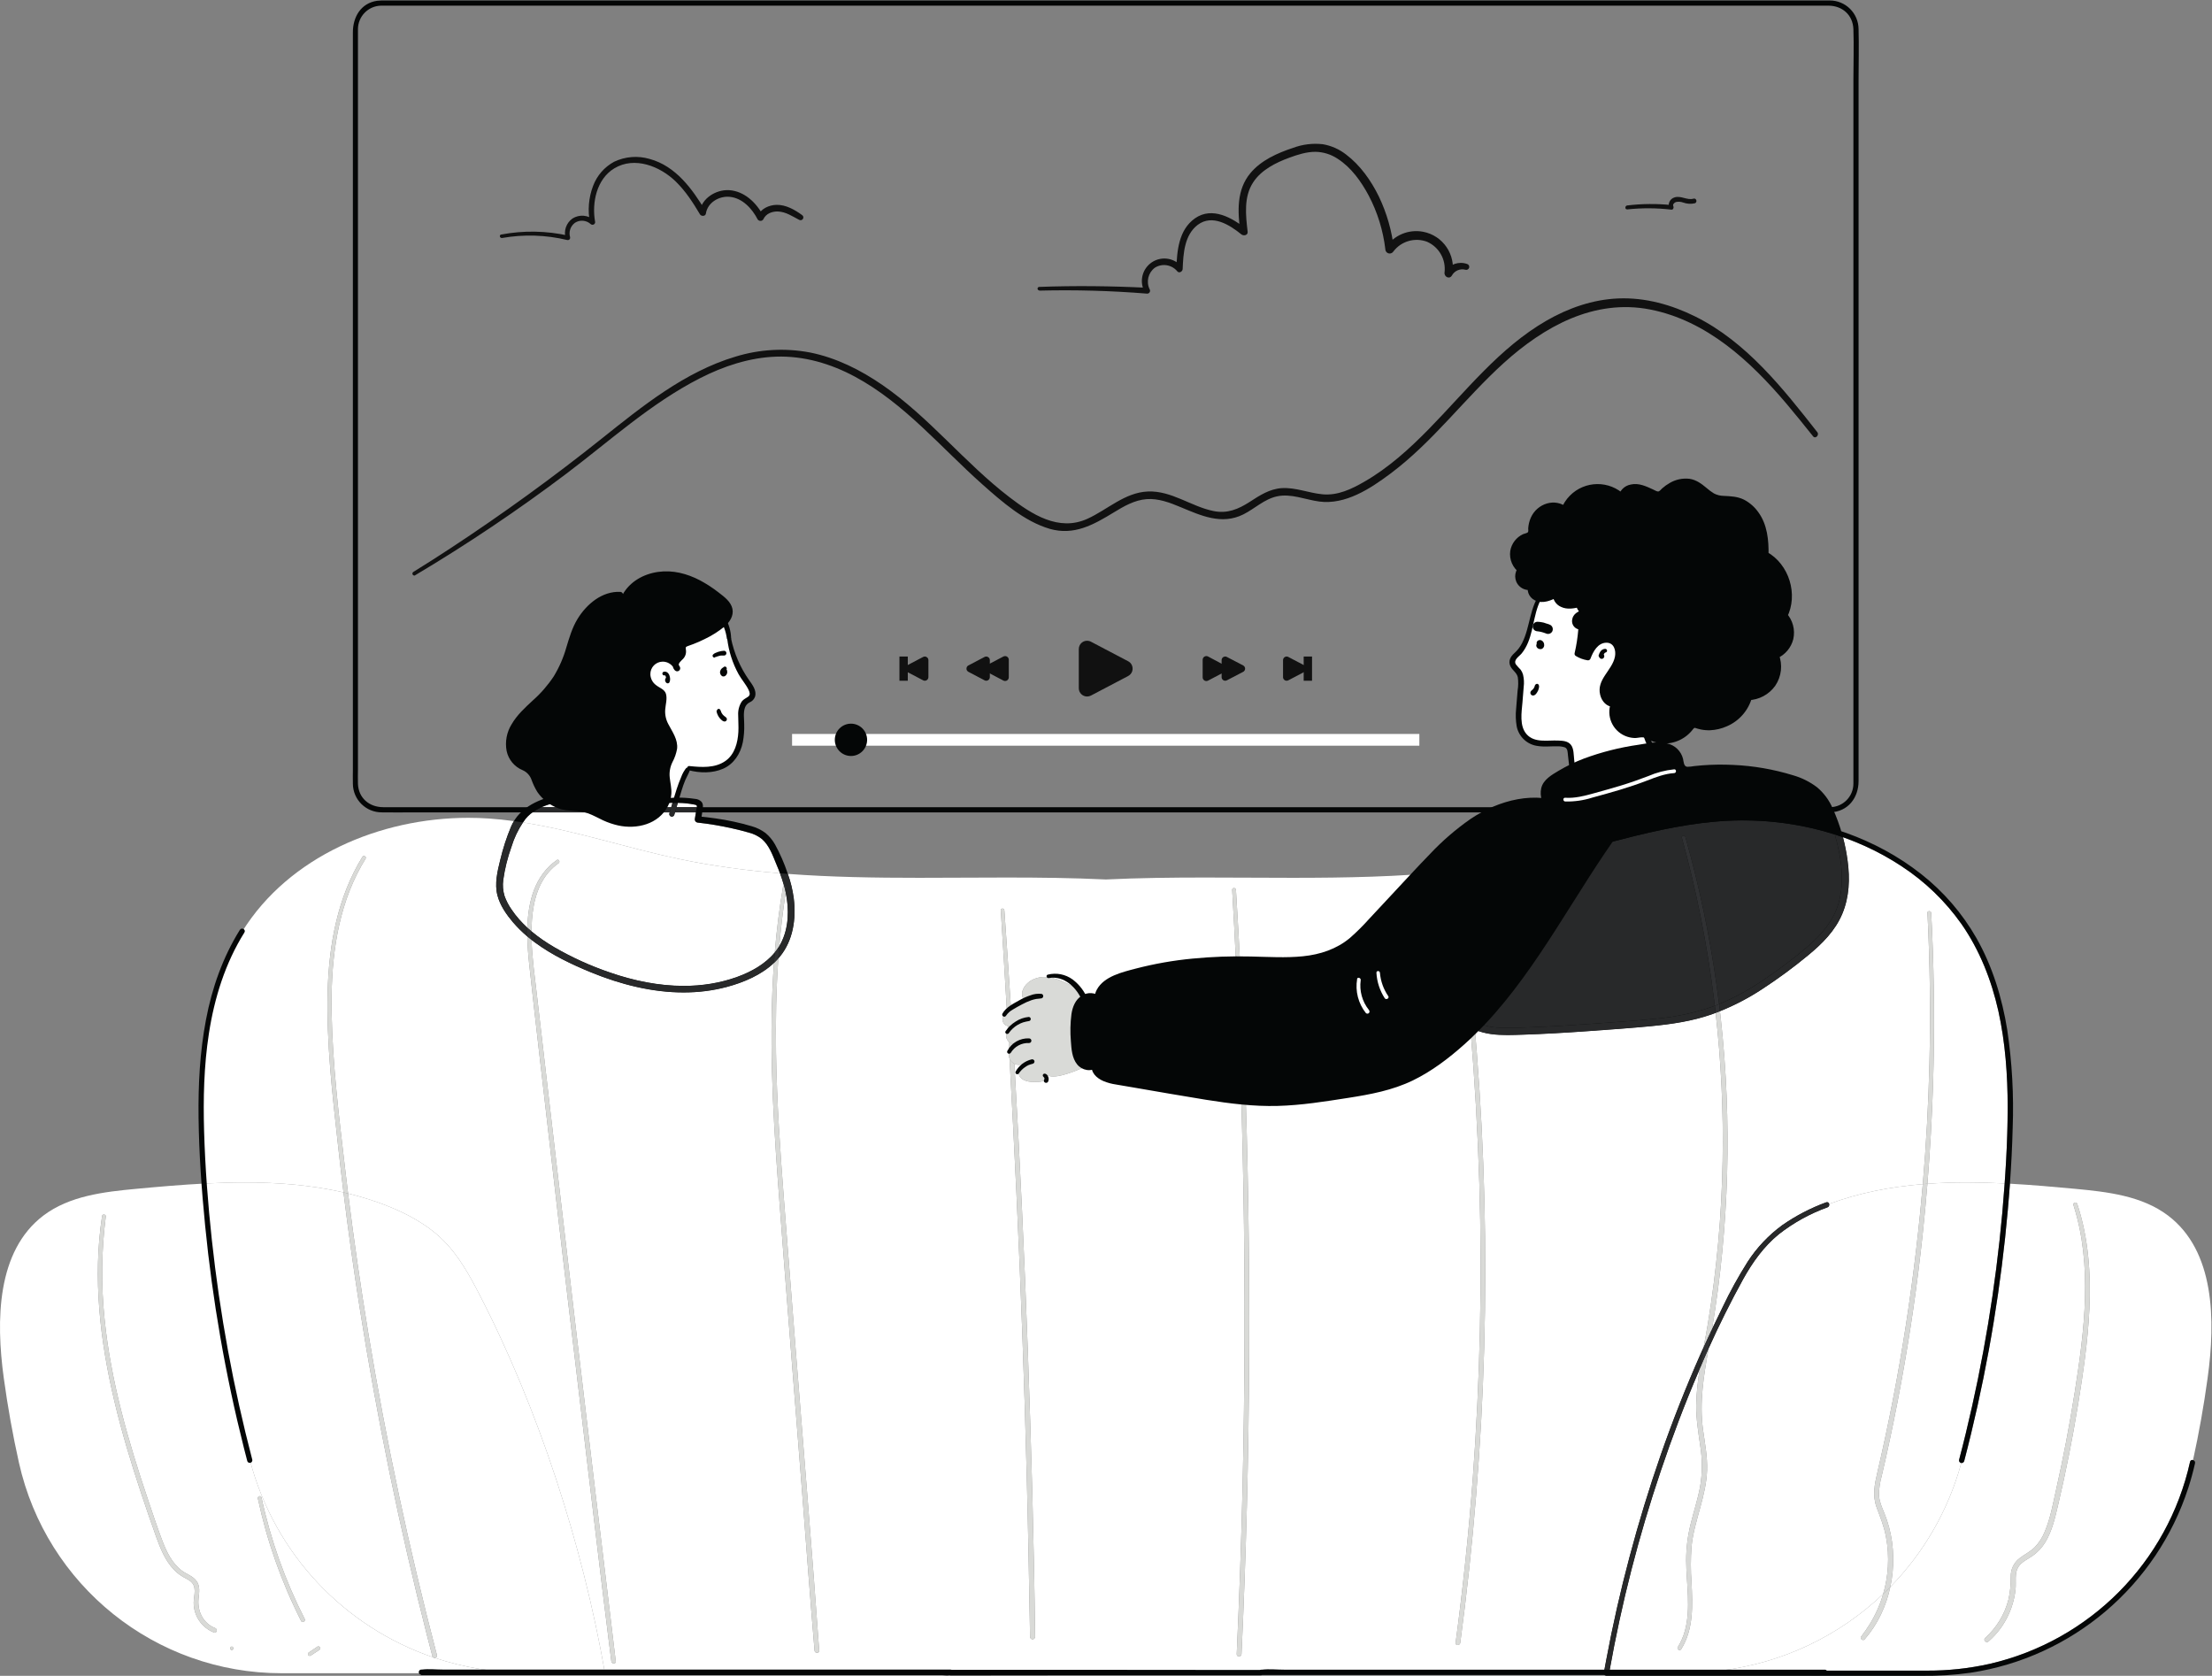 <?xml version="1.0" encoding="UTF-8" standalone="no"?>
<svg
   xmlns:dc="http://purl.org/dc/elements/1.1/"
   xmlns:cc="http://creativecommons.org/ns#"
   xmlns:rdf="http://www.w3.org/1999/02/22-rdf-syntax-ns#"
   xmlns:svg="http://www.w3.org/2000/svg"
   xmlns="http://www.w3.org/2000/svg"
   xmlns:sodipodi="http://sodipodi.sourceforge.net/DTD/sodipodi-0.dtd"
   xmlns:inkscape="http://www.inkscape.org/namespaces/inkscape"
   version="1.1"
   id="svg2"
   xml:space="preserve"
   width="1266.667"
   height="959.533"
   viewBox="0 0 1266.667 959.533"
   sodipodi:docname="splash signsc.eps"><rect x="0" y="0" width="1266.667" height="959.533" fill="#808080" stroke="none"/><defs
     id="defs6" /><sodipodi:namedview
     pagecolor="#ffffff"
     bordercolor="#666666"
     borderopacity="1"
     objecttolerance="10"
     gridtolerance="10"
     guidetolerance="10"
     inkscape:pageopacity="0"
     inkscape:pageshadow="2"
     inkscape:window-width="640"
     inkscape:window-height="480"
     id="namedview4" /><g
     id="g10"
     inkscape:groupmode="layer"
     inkscape:label="ink_ext_XXXXXX"
     transform="matrix(1.333,0,0,-1.333,0,959.533)"><g
       id="g12"
       transform="scale(0.1)"><path
         d="m 2874.81,3970.49 c 29.93,-8.91 59.2,-19.9 87.6,-32.9 3,-1.02 5.62,-2.94 7.5,-5.5 3.4,-5.5 -0.9,-12.4 -4.8,-17.6 -37.3,-49 -58.2,-143.4 -86.3,-198.2 -8.8,-17.1 -23.5,0 -42.7,0 -11.08,0.64 -21.28,6.22 -27.8,15.2 -6.3,8.91 -11.22,18.72 -14.6,29.1 -16.09,37.83 -27.18,77.6 -33,118.3 -1.7,16.3 -2.8,34.9 -15.4,45.3 l 129.5,46.3"
         style="fill:#ffffff;fill-opacity:1;fill-rule:nonzero;stroke:none"
         id="path14" /><path
         d="M 7862.7,3731.19 H 1800.01 c -51.6,0 -103.1,0 -154.7,0 -59,0.5 -105.2,39.2 -107.6,100 -0.8,20.9 0,41.9 0,62.8 v 3157.6 c 0,7.1 0,14.3 0,21.4 0.1,55.05 44.17,99.91 99.2,101 h 27.6 6138.59 52.21 c 59.09,-0.5 104.4,-40 106.59,-101 2.5,-71.9 0,-144.3 0,-216.3 v -3002.5 -21.6 c 0.07,-55.18 -44.03,-100.26 -99.2,-101.4 -14.29,-0.5 -14.29,-22.8 0,-22.3 76.01,3 121.41,62.3 121.41,134.5 v 3010 c 0,73.2 2,146.7 0,220 -0.5,68.14 -55.96,123.07 -124.1,122.9 -14.3,0 -28.7,0 -43,0 h -6155.3 c -13.85,0.52 -27.71,0.09 -41.5,-1.3 -70,-10 -104.3,-70 -104.3,-135.1 v -3164.5 c 0,-21.2 -0.6,-42.6 0,-63.8 0.6,-68.37 56.52,-123.31 124.89,-122.7 h 0.01 c 45.9,-1 91.9,0 137.8,0 H 7862.7 c 6.17,0.58 10.69,6.05 10.1,12.2 -0.51,5.36 -4.74,9.59 -10.1,10.1"
         style="fill:#040606;fill-opacity:1;fill-rule:nonzero;stroke:none"
         id="path16" /><path
         d="m 2951.01,3903.39 c -10.96,-12.88 -19.47,-27.66 -25.1,-43.6 -7,-16.2 -13.2,-32.8 -18.8,-50 -11.5,-34.8 -21.4,-70 -31.7,-105.4 -1.56,-5.93 1.98,-12 7.9,-13.56 5.84,-1.54 11.83,1.86 13.5,7.66 10,34 20,68.2 30.5,102.1 5,16 10,31.9 16.7,47.3 6.7,15.4 16.4,30.7 21.2,46.8 1.02,4.64 -1.91,9.23 -6.55,10.25 -2.73,0.6 -5.58,-0.16 -7.65,-2.05 v 0.5"
         style="fill:#040606;fill-opacity:1;fill-rule:nonzero;stroke:none"
         id="path18" /><path
         d="m 3350.59,3447.35 c -144.84,11.97 -288.85,31 -431.68,61.04 -225.05,47.31 -445.55,121.75 -672.02,157.25 3.39,5.03 6.9,9.98 10.52,14.85 8.8,10.95 18.95,20.32 30.04,28.4 h 578.16 c 0.85,-0.13 1.68,-0.2 2.48,-0.2 0.76,0 1.5,0.06 2.22,0.2 h 6.41 c -0.44,-1.5 -0.87,-3 -1.31,-4.5 -1.56,-5.93 1.98,-12 7.9,-13.56 0.95,-0.25 1.9,-0.37 2.84,-0.37 4.83,0 9.26,3.17 10.66,8.03 1.02,3.46 2.04,6.93 3.06,10.4 h 89.72 l -4.48,-26.9 c -1.83,-7.4 2.69,-14.88 10.09,-16.71 0.95,-0.23 1.93,-0.36 2.91,-0.39 49.29,-5.44 98.23,-13.66 146.6,-24.6 23.9,-5.3 47.8,-11.1 71.2,-18 20.84,-5.1 40.35,-14.62 57.2,-27.9 31.4,-27.5 46.3,-70 61.6,-107.3 5.67,-13.1 10.97,-26.35 15.88,-39.74 m -356.9,283.84 h -87.26 c 1.82,6.16 3.64,12.32 5.47,18.48 1.1,-0.02 2.21,-0.05 3.31,-0.08 22.16,-0.34 44.25,-2.65 66,-6.9 4.7,-0.9 11.2,-1.1 12.6,-6.9 0.04,-1.54 0,-3.07 -0.12,-4.6 m -185.16,0 h -481.78 c 9.99,4.42 20.27,8.24 30.66,11.6 18.8,6.1 38.1,10.9 57.4,15.3 7.46,1.7 10.74,6.92 10.88,12.45 l 343.57,-26.98 c -0.07,-0.99 0.02,-2.01 0.3,-3.02 1.08,-3.91 4.63,-6.47 8.49,-6.47 0.78,0 1.57,0.1 2.36,0.32 h -0.4 c 7.63,1.96 15.31,3.74 23.02,5.33 1.64,-2.82 3.4,-5.57 5.28,-8.23 0.07,-0.1 0.15,-0.2 0.22,-0.3"
         style="fill:#ffffff;fill-opacity:1;fill-rule:nonzero;stroke:none"
         id="path20" /><path
         d="m 2868.09,3708.69 c -0.8,0 -1.63,0.07 -2.48,0.2 h 4.7 c -0.72,-0.14 -1.46,-0.2 -2.22,-0.2 m 15.08,22.5 h -74.64 c -0.07,0.1 -0.15,0.2 -0.22,0.3 -1.88,2.66 -3.64,5.41 -5.28,8.23 28.16,5.8 56.77,9.1 85.51,9.88 -1.8,-6.13 -3.59,-12.27 -5.37,-18.41"
         style="fill:#ffffff;fill-opacity:1;fill-rule:nonzero;stroke:none"
         id="path22" /><path
         d="m 2989.59,3708.89 h -89.72 c 2.18,7.43 4.37,14.86 6.56,22.3 h 87.26 c -0.28,-3.47 -0.98,-6.89 -2.08,-10.2 l -2.02,-12.1 m -112.87,0 h -6.41 -4.7 -578.16 c 12.15,8.85 25.43,16.16 39.3,22.3 h 481.78 74.64 c -2.15,-7.42 -4.29,-14.86 -6.45,-22.3"
         style="fill:#28292a;fill-opacity:1;fill-rule:nonzero;stroke:none"
         id="path24" /><path
         d="m 2886.15,3690.46 c -0.94,0 -1.89,0.12 -2.84,0.37 -5.92,1.56 -9.46,7.63 -7.9,13.56 0.44,1.5 0.87,3 1.31,4.5 2.16,7.44 4.3,14.88 6.45,22.3 1.78,6.14 3.57,12.28 5.37,18.41 4.39,0.12 8.79,0.18 13.19,0.18 3.39,0 6.78,-0.04 10.17,-0.11 -1.83,-6.16 -3.65,-12.32 -5.47,-18.48 -2.19,-7.44 -4.38,-14.87 -6.56,-22.3 -1.02,-3.47 -2.04,-6.94 -3.06,-10.4 -1.4,-4.86 -5.83,-8.03 -10.66,-8.03"
         style="fill:#28292a;fill-opacity:1;fill-rule:nonzero;stroke:none"
         id="path26" /><path
         d="m 2780.01,3734.39 c 44.14,11.34 89.64,16.46 135.2,15.2 22.16,-0.34 44.25,-2.65 66,-6.9 4.7,-0.9 11.2,-1.1 12.6,-6.9 0.14,-5.02 -0.61,-10.03 -2.2,-14.8 l -6.5,-39 c -1.83,-7.4 2.69,-14.88 10.09,-16.71 0.95,-0.23 1.93,-0.36 2.91,-0.39 49.29,-5.44 98.23,-13.66 146.6,-24.6 23.9,-5.3 47.8,-11.1 71.2,-18 20.84,-5.1 40.35,-14.62 57.2,-27.9 31.4,-27.5 46.3,-70 61.6,-107.3 14.85,-34.31 27.15,-69.68 36.8,-105.81 18.8,-75.79 20,-162.89 -16.6,-233.69 -38.1,-73.1 -112.9,-118.2 -188.2,-145.4 -177.2,-64.1 -371.3,-41.8 -546.1,18.8 -83.63,28.41 -164.22,65.05 -240.6,109.4 -70,41.1 -136.1,92.7 -181.9,160.6 -12.81,18 -23.08,37.69 -30.5,58.5 -6.89,22.31 -8.83,45.86 -5.7,69 6.82,48.74 18.72,96.63 35.5,142.9 12.97,42.87 33.26,83.17 60,119.1 25.4,31.6 62,50 100,62.3 18.8,6.1 38.1,10.9 57.4,15.3 19.3,4.4 10.6,32.3 -7.9,28.4 -86,-18.2 -174,-52.2 -211.4,-138.5 -19.37,-46.29 -34.92,-94.08 -46.5,-142.9 -12.2,-49.21 -25.3,-102.8 -12.1,-153.1 11.3,-43 38.1,-81.4 66.4,-114.9 28.16,-32.67 60.04,-61.93 95,-87.2 73.4,-54.1 157,-93.9 241.1,-128.4 183.2,-75.1 388.4,-114.4 583.2,-62.4 84.3,22.5 172,61.9 228.4,131 56.4,69.1 70,162.7 58.8,250.6 -4.93,36.7 -13.85,72.74 -26.6,107.5 -14.28,42.64 -32.35,83.9 -54,123.3 -10.53,18.69 -24.39,35.3 -40.9,49 -18.04,13.34 -38.37,23.24 -60,29.2 -50.45,14.84 -101.92,25.97 -154,33.3 -25.2,3.67 -50.47,6.66 -75.8,9 l 13,-17.1 6.6,44.1 c 1.8,12.4 3.9,25.1 -4.7,35.5 -7.29,7.43 -17.11,11.85 -27.5,12.4 -14.1,2.1 -28.3,3.6 -42.5,4.5 -56.65,3.54 -113.48,-3.24 -167.7,-20 -4.7,-1.3 -7.45,-6.16 -6.15,-10.85 1.3,-4.69 6.15,-7.45 10.85,-6.15 h -0.4"
         style="fill:#040606;fill-opacity:1;fill-rule:nonzero;stroke:none"
         id="path28" /><path
         d="m 3131.81,4456.49 c 11.21,-70.14 39.09,-136.57 81.3,-193.7 14.2,-19.2 30,-47.5 12.2,-63.8 -5.47,-4.07 -11.33,-7.59 -17.5,-10.5 -25,-15.8 -25.4,-51.4 -23.9,-81 3.3,-62.9 -1.2,-133.6 -47.1,-176.7 -45.9,-43.1 -115,-43.4 -175.9,-32.1 -167.3,31.1 -325.9,149.5 -365.9,314.9 -18.7,77.4 -10.8,159.5 11.8,235.9 16.9,56.8 42.8,112.7 86,153.4 77.9,73.4 201.5,83.3 301,43.9 68.1,-27 133.7,-117.2 138,-190"
         style="fill:#ffffff;fill-opacity:1;fill-rule:nonzero;stroke:none"
         id="path30" /><path
         d="m 2602.81,4215.69 c -14.6,71.2 -7.1,145.3 11.5,215 16.6,62.2 43.3,125.1 92.6,168.5 43.84,36.52 98.85,56.96 155.9,57.9 54.2,1.9 115.3,-8.6 160,-40.6 50.6,-36 91.4,-98 99.5,-160 1.5,-11.3 18.5,-12.2 18.4,0 -0.8,61.2 -38.1,121.5 -82.1,162 -45.8,42.1 -106.9,60 -168.2,63 -63.07,4.3 -125.8,-12.29 -178.5,-47.2 -56.8,-40 -91.1,-101.2 -112.3,-165.7 -27.4,-83.1 -35.2,-171.9 -12.6,-257.1 1.16,-4.28 5.57,-6.81 9.85,-5.65 4.28,1.16 6.81,5.57 5.65,9.85 h 0.3"
         style="fill:#040606;fill-opacity:1;fill-rule:nonzero;stroke:none"
         id="path32" /><path
         d="m 3123.81,4456.49 c 6.16,-54.26 22.91,-106.79 49.3,-154.6 12.8,-22.7 31,-42.8 42.4,-66.2 4.7,-10 9.1,-21.9 -1,-29.4 -10.1,-7.5 -20,-10.7 -27.9,-21 -11.33,-17.58 -16.76,-38.32 -15.5,-59.2 0,-23.8 2.1,-47.5 0.8,-71.4 -2.6,-46.5 -15.4,-96.6 -55.5,-124.9 -45,-31.7 -103.6,-27.3 -155.5,-21.9 -10,1.1 -12.2,-15.5 -2.4,-18 47.8,-12.5 102.3,-13.7 148.2,6.6 45.9,20.3 74.5,64.6 84.4,113.8 4.71,25.28 6.69,51 5.9,76.7 0,23.2 -4.5,48.2 2.8,70.8 3.46,10.64 11.22,19.34 21.4,24 10.77,4.74 19.02,13.83 22.7,25 7.1,25.4 -11.5,50 -25.3,69.2 -38.54,54.64 -65.3,116.68 -78.6,182.2 -1.8,8.7 -16.9,6.9 -15.7,-2.1 l -0.5,0.4"
         style="fill:#040606;fill-opacity:1;fill-rule:nonzero;stroke:none"
         id="path34" /><path
         d="m 3110.01,4333.29 c -1.16,-0.54 -2.3,-1.14 -3.4,-1.8 -1.76,-0.99 -3.4,-2.16 -4.9,-3.5 -2.59,-2.07 -4.68,-4.7 -6.1,-7.7 -0.96,-1.68 -1.64,-3.5 -2,-5.4 -0.35,-1.44 -0.55,-2.92 -0.6,-4.4 0.09,-1.48 0.3,-2.95 0.6,-4.4 0.83,-3.89 2.9,-7.4 5.9,-10 l 2.4,-1.9 c 1.35,-0.85 2.9,-1.34 4.5,-1.4 2.62,-0.39 5.29,0.1 7.6,1.4 l 2.4,1.7 2.3,2 c 1.98,2.2 3.47,4.79 4.4,7.6 0.73,1.95 1.07,4.02 1,6.1 0.03,1.48 -0.14,2.96 -0.5,4.4 v 1.7 c -0.61,2.07 -1.71,3.95 -3.2,5.5 l -2.6,1.9 c -5.91,3.46 -13.5,1.48 -16.97,-4.43 l -0.73,-1.47 c -1.72,-3.46 -1.76,-7.51 -0.1,-11 l -1.2,3 0.5,-2 -0.5,3.3 v -2 l 0.5,3.3 -0.6,-1.9 1.3,2.9 -1,-1.8 1.9,2.5 -1.4,-1.4 2.4,1.8 h -0.5 12.1 l 2.5,-1.8 -1.4,1.4 1.8,-2.4 -1,1.7 1.2,-2.8 c -0.47,1.26 -0.81,2.57 -1,3.9 v -3 c -0.1,1.07 -0.1,2.14 0,3.2 v -2.9 c 0.22,1.2 0.56,2.37 1,3.5 l -1,-2.4 c 1.54,3.1 3.39,6.05 5.5,8.8 l 0.8,1.9 c 0.3,1.08 0.3,2.22 0,3.3 -0.17,1.77 -0.94,3.43 -2.2,4.7 -2.73,2.51 -6.76,3 -10,1.2 l 0.3,-0.9"
         style="fill:#040606;fill-opacity:1;fill-rule:nonzero;stroke:none"
         id="path36" /><path
         d="m 2854.41,4298.19 c 1.1,0 0,0 -0.6,0 h 1.2 -0.6 1 c 0.9,0 -1.5,0.9 0,0 l 0.9,-0.6 c 0.9,-0.5 0,0 0,0 l 1,-0.9 0.7,-0.7 c 0.6,-0.7 -1,1.6 0,0 l 1.1,-1.9 0.5,-1.1 c 0,1.1 -0.5,1.3 0,0.7 v -0.5 l 0.7,-2.5 c 0,-1.5 0.8,-3.1 1.1,-4.7 0.3,-1.6 0,-0.7 0,-1.1 0,-0.4 0,2.2 0,0 0,-2.2 0,-1.5 0,-2.3 v -2.5 -1.1 l -0.5,-2.2 c -0.5,-0.7 -0.8,-1.8 0,-0.6 0.8,1.2 0,0 0,-0.5 l 11.8,3.1 c 1.1,-0.9 1.4,-1.2 1,-0.7 -0.4,0.5 0,0 0.7,-1 0,0 -0.7,1.5 0,0 0.7,-1.5 0,0 0,0 0,-1.6 0,-2.1 0,-1.4 v 0.6 c 0,0 -0.6,-2.6 0,-1 0.6,1.6 0,-0.8 0,-0.8 v 0.5 l -0.8,-1.1 c 1,1.1 -1.9,-1.2 -0.6,0 4.24,2.59 5.66,8.08 3.2,12.4 -2.52,4.27 -8.02,5.7 -12.3,3.2 -2.11,-1.36 -3.86,-3.21 -5.1,-5.4 -1.16,-2.29 -1.75,-4.83 -1.7,-7.4 0.13,-5.04 2.7,-9.7 6.9,-12.5 4.12,-2.36 9.37,-0.98 11.8,3.1 2.24,4.77 3.24,10.04 2.9,15.3 -0.28,4.74 -1.22,9.42 -2.8,13.9 -1.65,5.37 -4.93,10.09 -9.4,13.5 -4.44,3.14 -10.04,4.16 -15.3,2.8 -4.22,-1.12 -6.72,-5.46 -5.6,-9.67 l 0.1,-0.33 c 1.19,-4.25 5.61,-6.73 9.87,-5.54 l 0.13,0.04 -1.3,0.9"
         style="fill:#040606;fill-opacity:1;fill-rule:nonzero;stroke:none"
         id="path38" /><path
         d="m 2592.41,3760.39 c 20,45.07 38.1,90.96 54.3,137.7 8.1,23.7 15.5,47.7 22.5,71.8 7,24.1 15,48.2 19.5,72.7 2.7,14.5 -18.4,20.8 -22.3,6.2 -6.5,-24.3 -10.6,-49.2 -16.9,-73.4 -6.3,-24.2 -13,-46.9 -20,-70 -14.8,-47.07 -31.8,-93.37 -51,-138.9 -3.4,-8 10.6,-14 14.2,-6 l -0.3,-0.1"
         style="fill:#040606;fill-opacity:1;fill-rule:nonzero;stroke:none"
         id="path40" /><path
         d="m 3071.51,4375.49 c 1.69,0.33 3.36,0.76 5,1.3 l 4.8,1.8 c 3.4,1.1 6.9,2.1 10,2.9 l 5.1,1 h 2.6 c -1.5,0 -1.6,0 -0.5,0 h 2.1 2.1 c -1.5,0 -1.7,0 -0.5,0 h 2.6 5.5 c 5.69,0 10.3,4.61 10.3,10.3 0,5.69 -4.61,10.3 -10.3,10.3 -8.22,-0.42 -16.36,-1.9 -24.2,-4.4 -4,-1.3 -8,-2.9 -11.9,-4.6 -1.7,-0.8 -3.4,-1.5 -5,-2.4 -2.05,-1.3 -3.96,-2.81 -5.7,-4.5 -2.52,-2.51 -3.06,-6.4 -1.3,-9.5 1.85,-3.03 5.45,-4.52 8.9,-3.7 l 0.4,1.5"
         style="fill:#040606;fill-opacity:1;fill-rule:nonzero;stroke:none"
         id="path42" /><path
         d="m 3078.41,4146.89 c -0.29,-2.64 -0.12,-5.32 0.5,-7.9 0.53,-2.07 1.16,-4.1 1.9,-6.1 1.71,-4.45 3.82,-8.73 6.3,-12.8 2.6,-4.04 5.62,-7.79 9,-11.2 1.5,-1.5 3.1,-2.9 4.7,-4.3 1.25,-1.11 2.58,-2.11 4,-3 1.6,-0.8 3.4,-1.4 5,-2.1 5.31,-1.52 10.84,1.56 12.36,6.87 0.97,3.4 0.08,7.06 -2.36,9.63 -1.91,1.74 -3.91,3.38 -6,4.9 l -2.4,1.7 c 2.6,-1.8 0,0 -0.7,0.6 l -4.2,3.9 -1.9,2.2 -1.1,1.3 c 0,0 -1.3,1.6 0,0 l -0.8,1.2 -1.6,2.4 c -1,1.7 -2,3.4 -2.8,5.1 l -0.6,1.3 c 0,0 0,1.8 0,0.6 0,-1.2 0,0 0,0.5 l -0.5,1.4 c -0.9,2.4 -2.2,4.5 -3.3,6.8 -1.79,2.81 -5.16,4.18 -8.4,3.4 -3.17,-1 -5.36,-3.88 -5.5,-7.2 l -1.6,0.8"
         style="fill:#040606;fill-opacity:1;fill-rule:nonzero;stroke:none"
         id="path44" /><path
         d="m 2681.81,4640.19 c 39,69 126.4,100 205.1,90.7 78.7,-9.3 149.5,-53 210.5,-103.6 16.7,-13.8 34,-30 36.6,-51.9 3.4,-30 -21.9,-54.1 -46.2,-71.1 -42.03,-29.5 -88.11,-52.78 -136.8,-69.1 -6.82,-1.36 -12.88,-5.21 -17,-10.8 -4.6,-8.5 1.1,-19 0,-28.7 -0.9,-13.4 -13.3,-22.5 -22.3,-32.5 -9,-10 -14,-27.9 -2.8,-35.3 -13.94,34.16 -52.92,50.56 -87.08,36.63 -34.16,-13.94 -50.56,-52.93 -36.63,-87.09 0.59,-1.43 1.23,-2.85 1.91,-4.24 9.72,-17.77 24.56,-32.2 42.6,-41.4 7.03,-3.04 13.06,-8 17.4,-14.3 2.48,-5.73 3.35,-12.02 2.5,-18.2 -1.7,-26.8 -9.2,-53.7 -4.7,-80 8,-46.9 52.2,-84.6 50,-132.1 -1.7,-33 -25.9,-60.8 -32,-93.2 -6.4,-34.1 7.7,-68.8 6.1,-103.5 -2.8,-57.4 -50.9,-106 -106.2,-121.7 -55.3,-15.7 -115.4,-3.3 -167.7,20.7 -29.2,13.5 -57.3,30.8 -89,36.7 -22.2,4.2 -45.2,2.6 -67.7,5.6 -56.77,8.06 -105.65,44.19 -130,96.1 -10.6,23.4 -17.1,50.8 -37.9,65.9 -10.42,6.17 -21.24,11.61 -32.4,16.3 -37.3,20 -54.5,66.9 -48.9,108.9 5.6,42 30,79.3 58.6,110.5 28.6,31.2 62,57.7 91,88.6 40.19,42.66 71.53,92.86 92.2,147.7 15.5,41.3 24.9,84.9 41.7,125.8 33,80 105.5,152.6 192.3,151.8"
         style="fill:#040606;fill-opacity:1;fill-rule:nonzero;stroke:none"
         id="path46" /><path
         d="m 2688.71,4636.19 c 28.5,47.4 80,74.7 133.3,82.9 59.2,9 120,-9.1 172,-36.9 28.54,-15.44 55.58,-33.48 80.8,-53.9 20,-15.8 52.1,-37.6 44.8,-67.1 -7.3,-29.5 -41,-47.8 -64.3,-62.3 -27.63,-17.19 -56.82,-31.73 -87.2,-43.4 -14,-5.4 -34.2,-8.6 -43.6,-21.6 -4.05,-5.85 -5.96,-12.91 -5.4,-20 0,-7.3 3.8,-14.7 0.9,-21.8 -2.9,-7.1 -11.8,-13.6 -17.2,-20 -4.32,-4.95 -7.71,-10.64 -10,-16.8 -5.84,-12.63 -2.94,-27.57 7.2,-37.1 5.36,-4.94 13.71,-4.6 18.65,0.77 3.8,4.12 4.58,10.18 1.95,15.13 -14.97,30.07 -46.47,48.27 -80,46.2 -33.49,-3.08 -61.25,-27.25 -68.9,-60 -8.9,-36.6 8.7,-68.6 38,-90 8.63,-4.53 16.86,-9.78 24.6,-15.7 7.8,-8.3 2.3,-25.5 0.7,-35.4 -4.58,-22.15 -5.22,-44.93 -1.9,-67.3 7.6,-37.2 35.4,-66 45.3,-102.2 11.2,-41.1 -22,-73.6 -30,-112 -8.6,-43.2 13.6,-86.8 1,-129.4 -11.71,-34.62 -37.44,-62.71 -70.9,-77.4 -39.5,-18.5 -85.9,-16.6 -127.1,-5.6 -43.9,11.6 -81.3,37.9 -124.3,51.3 -41.1,12.7 -85,3.5 -125.1,20.6 -34.41,14.68 -62.41,41.22 -78.9,74.8 -6.7,17.26 -14.31,34.15 -22.8,50.6 -10.94,16.48 -26.84,29.05 -45.4,35.9 -33.21,15.51 -53.69,49.6 -51.8,86.2 1.1,90 94.5,146.9 149,206 29.41,31.84 54.18,67.65 73.6,106.4 20,40.8 32.1,84.2 45.8,127.4 22.8,72.4 65.9,147.3 141.2,174.9 16.83,6.23 34.49,9.97 52.4,11.1 7.04,0.62 12.24,6.84 11.62,13.88 -0.55,6.18 -5.45,11.07 -11.62,11.62 -78.3,3.8 -145,-52.5 -183.9,-116 -23.2,-37.9 -35.5,-80.6 -48.3,-122.8 -12.35,-43.78 -30.62,-85.67 -54.3,-124.5 -25.53,-38.5 -56.03,-73.47 -90.7,-104 -33.2,-30.7 -67,-61.8 -90,-101.4 -21.29,-34.26 -28.93,-75.27 -21.4,-114.9 7.92,-37 33.53,-67.74 68.5,-82.2 18.37,-7.95 32.46,-23.39 38.7,-42.4 6.5,-18.01 14.85,-35.3 24.9,-51.6 22.09,-32.03 53.51,-56.48 90,-70 41.6,-15.7 86.8,-6.5 128.3,-21.7 22.2,-8.1 42.6,-20 64.2,-30 20.77,-9.54 42.49,-16.88 64.8,-21.9 80,-17.3 172.9,5.1 213.2,82.8 8.65,16.56 13.76,34.75 15,53.4 1.5,23.5 -4.5,46.3 -7,70 -2.46,22.55 1.56,45.35 11.6,65.7 9.65,17.96 16.4,37.33 20,57.4 4.4,39.4 -20,72.2 -37.3,105.4 -10.58,19.3 -15.34,41.25 -13.7,63.2 1.5,21.3 9.4,46.7 3.1,67.7 -5.8,19.4 -28.1,25.5 -42.3,37.1 -14.95,10.91 -24.03,28.1 -24.6,46.6 -0.53,29.49 22.95,53.82 52.44,54.34 5.4,0.1 10.78,-0.62 15.96,-2.14 16.07,-4.78 29.14,-16.53 35.6,-32 l 20.6,15.9 c -10,8.2 10.8,24.5 15.8,30 10.07,10.38 14.63,24.92 12.3,39.2 -1.3,10 -2,12.2 7.8,15.8 9.8,3.6 16.6,5.8 24.8,9 16.13,6.2 31.93,13.16 47.4,20.9 30.64,14.47 59.41,32.6 85.7,54 22.1,18.9 40.6,46.1 34.1,76.5 -6.5,30.4 -35.1,51.3 -58.5,69.4 -25.33,19.83 -52.33,37.44 -80.7,52.6 -55.9,29.2 -117.3,45.2 -180,36.3 -62.7,-8.9 -121,-41.4 -152.1,-96.9 -1.91,-3.98 -0.23,-8.76 3.75,-10.67 3.55,-1.71 7.81,-0.57 10.05,2.67 l -0.2,-0.6"
         style="fill:#040606;fill-opacity:1;fill-rule:nonzero;stroke:none"
         id="path48" /><path
         d="m 6627.51,4649.69 c -60,-74.3 -41.3,-198.2 -111.1,-263 -7.13,-5.43 -13.12,-12.24 -17.6,-20 -7.6,-16.7 2.2,-32.6 16.7,-45 27.59,-23.6 17.3,-69.5 15.3,-101.9 -2,-34.1 -6.7,-68.5 -6.8,-102.7 0,-29.3 6,-60 25.1,-81.5 15.71,-16.49 36.61,-27.08 59.2,-30 33.2,-5.3 66.89,1.9 100,-2.5 11.53,-0.02 22.6,-4.58 30.8,-12.7 4.1,-6.71 6.44,-14.34 6.8,-22.2 5.6,-44 10.6,-88.07 15,-132.2 0.14,-11.54 3.62,-22.79 10,-32.4 9.1,-11.1 24.69,-13.1 38.8,-13.6 109.33,-2.82 215.06,39.16 292.7,116.2 7.77,6.35 13.15,15.17 15.2,25 -0.37,10.14 -3.87,19.91 -10,28 -43.91,80.38 -68.11,170.04 -70.6,261.6 -5.9,144.5 88,314.7 7.1,450 -19.09,31.83 -47.56,56.97 -81.5,72 -57.43,23.81 -120.81,29.33 -181.5,15.8 -53.6,-11.3 -125.3,-39.3 -144.9,-98.7"
         style="fill:#ffffff;fill-opacity:1;fill-rule:nonzero;stroke:none"
         id="path50" /><path
         d="m 6621.41,4655.69 c -51.4,-63.1 -46.9,-148.5 -82.4,-218.8 -8.36,-16.78 -19.83,-31.81 -33.81,-44.3 -16.09,-14.5 -26.69,-32.8 -17.39,-54.5 8.2,-19.1 28,-27.9 32.5,-49.1 2.5,-18.84 2.2,-37.95 -0.9,-56.7 -2.5,-26 -4.5,-52.2 -6.4,-78.3 -2.68,-25.33 -1.83,-50.9 2.5,-76 9.1,-45.05 46.23,-79.07 91.9,-84.2 27.3,-4.1 54.6,-0.5 82,-1.2 11.11,0.5 22.22,-0.99 32.8,-4.4 13.1,-5.3 12,-22.3 13.5,-34.3 3.66,-29.33 6.99,-58.7 10,-88.1 2.3,-21.7 0.8,-50 14.49,-68 13.71,-18 35.4,-19.4 55.31,-20 23.13,-0.34 46.26,1.33 69.1,5 69.02,11.21 134.09,39.66 189.2,82.7 18.6,12.69 35.05,28.29 48.7,46.2 14.6,22.5 1.7,42.7 -9.41,63.3 -12.34,22.88 -22.81,46.72 -31.29,71.3 -17.05,49.31 -27.54,100.65 -31.21,152.7 -2.63,45.54 0.46,91.23 9.21,136 15.5,88.4 42,180.6 22.3,270.6 -8.78,43.87 -31.05,83.91 -63.7,114.5 -36.34,30.66 -81.1,49.62 -128.4,54.4 -45.43,5.67 -91.52,2.02 -135.5,-10.7 -36.5,-10 -73.7,-26.6 -100,-55.1 -12.29,-13.21 -21.54,-28.94 -27.1,-46.1 -3.6,-11.2 13.5,-15.5 17.5,-4.8 13,35 46.2,57 79.1,71.5 36.24,15.62 75.14,24.17 114.6,25.2 47.13,2.7 94.09,-7.68 135.7,-30 37.35,-22.31 65.3,-57.47 78.6,-98.9 27.4,-81 5.7,-169.3 -10,-250 -9.17,-41.45 -15.12,-83.54 -17.8,-125.9 -1.57,-92.87 18.29,-184.84 57.99,-268.8 4.71,-10 10,-19.4 15.31,-28.9 7.5,-13.5 8.6,-22.1 -2.3,-33.7 -15.15,-15.98 -31.9,-30.35 -50,-42.9 -35.59,-25.27 -75.09,-44.52 -116.9,-57 -41.48,-13.53 -85.25,-18.56 -128.7,-14.8 -9.53,-0.06 -18.38,4.97 -23.21,13.2 -3.93,12 -5.89,24.56 -5.79,37.2 -2.8,26.9 -5.91,53.9 -9.1,80.8 -2.4,20 -0.9,48.6 -14.6,65 -13.7,16.4 -35.51,16.7 -53.7,17.6 -45.2,2.3 -102.3,-11.5 -136.41,27.6 -31.09,35.7 -21.29,93.3 -17.5,136.3 1.91,22.1 3.51,44.1 5.31,66.2 2.27,17.69 1.33,35.65 -2.81,53 -2.06,7.53 -5.44,14.65 -10,21 -7.28,7.3 -14.19,14.98 -20.69,23 -11.9,20 14.09,33.9 25.1,47.5 46.6,57.6 45.59,136.5 70,203.5 6.2,17.41 15.04,33.76 26.2,48.5 6.6,8.6 -5.1,20.8 -12.2,12.1 l 0.3,-0.4"
         style="fill:#040606;fill-opacity:1;fill-rule:nonzero;stroke:none"
         id="path52" /><path
         d="m 6653.01,3716.39 c -17.1,34.8 -34.1,77.1 -14.2,110 8.8,12.8 20.26,23.55 33.6,31.5 118.8,80 263,113 405,132.8 25.69,5.11 52.08,5.48 77.9,1.1 25.4,-5.9 50,-22.5 58.1,-47.3 6.1,-18.9 5.09,-44.4 23.3,-52.3 7.6,-2.45 15.69,-2.87 23.49,-1.2 138.74,17.35 279.53,7.15 414.31,-30 48.3,-13.4 97.2,-31.1 133.6,-65.7 36.4,-34.6 57.3,-84.6 74,-133 46.2,-134.1 72.1,-288.4 4.4,-413 -37.3,-68.5 -98.81,-120 -160,-168.1 -123.1,-96.7 -254.1,-188.3 -403.7,-234.3 -104.31,-32 -214.2,-40.7 -323.1,-49.1 -163.6,-12.8 -327.4,-25.5 -491.5,-29.41 -45.3,-0.99 -91.4,-1.29 -135.2,10.51 -43.8,11.8 -85.71,37.5 -107.6,77.3 -20,36.2 -21.2,79.3 -22,120.6 l -6.11,313 c -1.39,73.3 -2.29,149.5 28.41,216 31.7,68.9 94.2,120 162.2,153.2 68,33.2 142.1,52.3 214.9,73.7 6.3,1.8 14,5.6 13.5,12.2 -0.5,6.6 -14.1,1.8 -8.5,-1.8 l 5.2,-26.7"
         style="fill:#040606;fill-opacity:1;fill-rule:nonzero;stroke:none"
         id="path54" /><path
         d="m 6661.31,3721.29 c -14.7,31.8 -34.1,77.3 -5.71,107.4 13.49,12.69 28.59,23.55 44.91,32.3 17.1,10 34.69,20 52.59,28.5 71.31,32.69 146.48,56.21 223.71,70 39.3,7.8 79.1,14.7 118.9,19.1 33.9,3.7 78.4,3.9 99.1,-28.8 15.7,-25 6.3,-65.4 43.6,-73.4 18.8,-4 40.7,2.2 60,3.9 22.1,1.9 44.2,3.2 66.4,3.7 86.61,2.23 173.16,-6.24 257.7,-25.2 75.1,-17 157.5,-38.5 202.5,-106.4 19.24,-31.27 34.39,-64.88 45.1,-100 12.27,-36.61 22.26,-73.95 29.9,-111.8 15,-73.6 19,-151.6 -2.6,-224.3 -22.21,-75.1 -73.1,-133.1 -131.5,-183.2 -60.06,-51.37 -123.14,-99.08 -188.9,-142.9 -66.29,-45.75 -137.63,-83.7 -212.61,-113.1 -80.25,-28.56 -163.82,-46.77 -248.69,-54.2 -88.1,-9.2 -176.6,-14.9 -264.9,-21.3 -90.9,-6.6 -182,-12.3 -273.11,-15.7 -44.19,-1.6 -88.79,-4 -133.09,-1.9 -38.83,0.41 -77.03,9.82 -111.6,27.5 -31.79,16.72 -55.48,45.57 -65.7,80 -11,40 -8.7,82 -10,122.5 l -5.4,270.8 c -1.6,78.9 -4.21,163.4 36.6,233.99 35.9,62.01 96.9,105.01 160.9,134.41 39.19,17.3 79.51,31.9 120.7,43.7 20,6.1 40,11.9 60,17.8 13.5,4.1 34.1,7.6 38.4,23.9 2.81,9.59 -2.69,19.65 -12.29,22.46 -3.26,0.95 -6.74,0.97 -10.01,0.04 -8.84,-1.39 -14.88,-9.68 -13.5,-18.51 0.55,-3.46 2.19,-6.65 4.7,-9.09 5.62,-4.99 14.21,-4.48 19.2,1.13 4.58,5.16 4.58,12.92 0,18.07 l 2.2,-3.8 -1.4,-10.5 c -6.6,-11.1 -10,10 -14.2,10 -1,0 -2.3,-1.4 -3.5,-1.6 -5.01,-1.14 -9.95,-2.58 -14.8,-4.3 l -31.3,-8.8 c -20.9,-5.9 -41.8,-11.8 -62.5,-18.3 -40.48,-12.33 -79.82,-28.12 -117.6,-47.2 -63.9,-32.9 -123.5,-81.4 -156.6,-146.3 -37.7,-74 -36.1,-158.8 -34.6,-240 1.8,-92.7 3.4,-185.4 5.3,-278.2 0.8,-40.7 0,-83.1 11.1,-122.6 10.47,-35.18 32.71,-65.67 63,-86.4 70,-49 160,-43.2 241.2,-40.7 92.8,3 185.5,8.5 278.09,15.1 92.61,6.6 182.41,12.8 273.41,21.6 86.99,8.5 174.3,21.2 257.2,50 77.49,27.68 151.36,64.61 220,110 68.12,44.45 133.65,92.72 196.3,144.6 60,49.2 116,105.21 146.39,177.9 30.41,72.69 33.11,150.8 22.91,226.8 -10.23,78.27 -31.96,154.59 -64.51,226.5 -14.95,34.77 -37.78,65.58 -66.7,90 -30.95,23.5 -66.01,41.03 -103.39,51.7 -83.6,25.72 -170.12,40.68 -257.5,44.5 -44.29,2.2 -88.68,1.6 -132.9,-1.8 -11.1,-0.8 -22.1,-1.9 -33.1,-3.1 -10.19,-1.91 -20.53,-2.98 -30.9,-3.2 -15.5,1.1 -15.5,22.5 -18.2,34.2 -8.24,32.92 -34.31,58.39 -67.4,65.9 -40,10.8 -84.8,0.8 -125.3,-5.6 -79.76,-11.39 -158.07,-31.27 -233.6,-59.3 -37.06,-14.11 -72.85,-31.34 -107,-51.5 -30,-17.9 -67,-38.4 -75.8,-75.1 -8.8,-36.7 7.99,-71.3 23.8,-102.1 5.7,-11.2 21.8,-1.4 16.6,10 v 0.2"
         style="fill:#040606;fill-opacity:1;fill-rule:nonzero;stroke:none"
         id="path56" /><path
         d="m 6614.71,4429.79 -1.7,-1.4 0.9,0.6 -2.2,-1 h 1.1 -2.61 l 4.51,0.5 h -2.8 1.7 -2.8 1.4 l -2.5,1 1.3,-0.8 -2.1,1.7 1.29,-1.4 -1.69,2.3 1.3,-2.3 -1.2,2.6 c 0.48,-1.12 0.82,-2.3 1,-3.5 l -0.5,3 c 0.2,-0.96 0.2,-1.94 0,-2.9 l 0.5,3.1 -0.7,-2.5 1.2,2.8 -1,-1.7 1.8,2.4 -1,-1 2.4,1.8 -1.2,-0.7 2.9,1.2 h -1.1 l 3.2,0.5 h -1.3 3.2 -1.5 l 2.89,-1.3 -1.3,0.8 2.5,-1.9 -0.89,0.9 1.9,-2.5 v 0.9 l 1.2,-2.9 v 0.7 c -0.64,2.1 -1.78,4.02 -3.3,5.6 l 1.8,-2.4 v 0.6 l 1.2,-2.7 v 0.6 c -1.08,3.79 -4.02,6.78 -7.8,7.9 -3.92,1.02 -8.09,-0.08 -11,-2.9 -1.72,-1.78 -2.99,-3.94 -3.7,-6.3 -0.66,-2.26 -0.66,-4.65 0,-6.9 0.41,-1.27 0.92,-2.5 1.5,-3.7 1.61,-2.73 3.97,-4.95 6.8,-6.4 2.32,-1.21 4.88,-1.9 7.5,-2 1.65,-0.3 3.34,-0.3 5,0 4.14,1.12 7.71,3.76 10,7.4 0.87,1.37 1.54,2.85 2,4.4 l 0.6,2.3 c 0.2,1.69 0.2,3.41 0,5.1 -0.09,1.71 -0.32,3.42 -0.71,5.1 -0.97,3.27 -2.68,6.28 -5,8.8 -2.22,2.49 -5.09,4.32 -8.3,5.3 -1.25,0.26 -2.52,0.43 -3.8,0.5 h -1.2 c -2.49,-0.1 -4.92,-0.78 -7.1,-2 -1.69,-0.99 -3.13,-2.36 -4.2,-4 l -0.49,-1 c -1.12,-1.95 -1.69,-4.16 -1.7,-6.4 0.06,-3.42 2.14,-6.49 5.3,-7.8 1.37,-0.64 2.9,-0.85 4.39,-0.6 1.88,0.22 3.63,1.02 5,2.3 l -0.89,0.2"
         style="fill:#040606;fill-opacity:1;fill-rule:nonzero;stroke:none"
         id="path58" /><path
         d="m 6592.51,4495.99 c 3.15,-2.56 7.15,-3.85 11.2,-3.6 3.4,0 -2.4,0.6 0,0 l 3.1,-0.8 -3.6,1.5 c 5.85,-2.89 11.9,-5.37 18.1,-7.4 l -4.5,2 5.5,-2.5 -4.1,3.1 0.6,-0.5 c 7.9,-7.93 20.72,-7.95 28.65,-0.05 7.92,7.9 7.95,20.72 0.05,28.65 -2.49,2.5 -5.6,4.29 -9,5.2 -4.63,1.82 -9.47,3.1 -14.4,3.8 -6.37,1.24 -12.82,1.97 -19.3,2.2 -11.32,0 -20.5,-9.17 -20.51,-20.49 0,-5.44 2.15,-10.66 6.01,-14.51 3.97,-3.65 9.1,-5.78 14.5,-6 l 6.5,-0.8 -5.4,0.8 c 12.08,-1.59 23.91,-4.71 35.2,-9.3 l -4.9,2.1 c 2.7,-1.38 5.51,-2.52 8.4,-3.4 l -4.9,37.7 -3.2,-1.5 c -5.74,-3.32 -9.25,-9.47 -9.2,-16.1 0.06,-6.58 3.55,-12.64 9.2,-16 l 3.2,-2 c 9.84,-5.7 22.43,-2.39 28.2,7.4 5.47,9.87 2.21,22.29 -7.4,28.2 -4.92,2.54 -10.12,4.48 -15.5,5.8 -3.9,1.2 -7.8,2.4 -11.7,3.4 -9.38,2.27 -18.9,3.84 -28.5,4.7 v -41 c 3.8,0 7.5,0 11.21,-0.9 l -5.51,0.7 c 5.83,-0.97 11.6,-2.24 17.3,-3.8 l 5.3,40 h -1.6 l 5.2,-0.7 c -10.8,1.5 -23.9,3.9 -33.5,-2.5 l 3.61,1.5 c -3.54,-1.32 -6.9,-3.07 -10,-5.2 -2.75,-1.67 -4.94,-4.1 -6.31,-7 -1.91,-4.17 -1.07,-9.09 2.1,-12.4 l -0.1,-0.3"
         style="fill:#040606;fill-opacity:1;fill-rule:nonzero;stroke:none"
         id="path60" /><path
         d="m 6895.51,4411.39 c -10.24,-0.49 -19.27,-6.84 -23.2,-16.3 -3.49,-5.58 -4.47,-12.36 -2.7,-18.7 1.61,-4.49 5.65,-7.68 10.4,-8.2 5.14,-0.19 9.76,3.09 11.3,8 1.46,4.89 -0.29,10.17 -4.41,13.2 -5.05,3.74 -12.02,3.49 -16.79,-0.6 -3.68,-3.75 -3.63,-9.76 0.12,-13.43 1.14,-1.13 2.54,-1.94 4.08,-2.37 2.07,-0.55 4.23,-0.55 6.29,0 h -2.59 2 -2.6 0.8 l -2.3,1 0.9,-0.5 -2,1.5 v -0.5 l -1.5,2 v -0.8 l -1,2.3 v -0.6 2.5 -0.6 2.6 -0.6 l 1,2.3 1.5,1.9 1.9,1.5 2.2,1 h 2.5 -1.4 2.5 l 2.29,-1 h -0.79 l 1.9,-1.4 1.5,-1.9 -0.51,0.9 1.01,-2.3 v 1.2 -2.5 1.6 -2.5 c 0.56,3.44 1.53,6.8 2.9,10 l -0.9,-2.1 c 0.79,1.76 1.76,3.44 2.9,5 l -1.4,-1.8 c 0.97,1.25 2.08,2.39 3.3,3.4 l -1.7,-1.3 c 1.1,0.91 2.35,1.62 3.7,2.1 l -2,-0.8 c 1.07,0.4 2.17,0.69 3.3,0.9 h -2.1 c 2.09,0.05 4.08,0.87 5.59,2.3 1.45,1.47 2.27,3.44 2.31,5.5 -0.06,4.34 -3.57,7.85 -7.9,7.9 l -0.4,0.2"
         style="fill:#040606;fill-opacity:1;fill-rule:nonzero;stroke:none"
         id="path62" /><path
         d="M 1209.82,11.191 C 668.188,11.191 199.129,387.211 81.309,915.891 55.008,1033.69 33.312,1154.18 16.211,1279.18 c -34.102,249.01 -30.102,546.01 170.297,697.91 112.203,84.9 260,101.8 400,114.9 96.484,9.03 193.984,17.51 291.586,22.57 28.25,-401.95 93.886,-800.51 196.116,-1190.47 106.49,-403.277 407.21,-714.578 785.66,-844.231 1.88,-2 4.53,-3.18 7.33,-3.18 0.55,0 1.11,0.051 1.67,0.141 C 1991.13,36 2121.39,14.09 2255.71,14.09 l 342.75,-0.32 c 0.15,-0.867 0.3,-1.707 0.45,-2.578 h -1388.9 c -0.07,0 -0.12,0 -0.19,0 m 157.75,115.321 c -1.13,0 -2.28,-0.231 -3.36,-0.723 l -37.2,-25.098 c -3.87,-2.011 -5.38,-6.781 -3.37,-10.652 1.41,-2.707 4.17,-4.258 7.02,-4.258 1.23,0 2.47,0.277 3.64,0.891 l 0.71,0.418 37.4,24.601 c 3.65,2.668 4.45,7.801 1.78,11.457 -1.58,2.172 -4.07,3.364 -6.62,3.364 m -371.961,-0.633 c -4.222,-0.469 -7.261,-4.289 -6.777,-8.508 0.41,-3.57 3.219,-6.383 6.777,-6.781 4.227,0.48 7.251,4.301 6.771,8.531 -0.4,3.551 -3.212,6.359 -6.771,6.758 M 446.102,1981.39 c -3.497,0 -6.875,-1.8 -7.493,-5.8 -40.898,-266.4 -8.699,-538.3 53.403,-798.8 31.699,-132.7 71.297,-263.399 114.297,-392.7 21.199,-63.5 42.8,-127 65.601,-190 17.699,-48.801 38.195,-99.012 74.5,-137.301 9.719,-10.258 20.586,-19.348 32.399,-27.098 12.097,-8.011 25.8,-13.601 37.601,-22.199 31,-22.402 16.899,-59.402 15.602,-91.301 -0.934,-57.293 33.836,-109.121 87.199,-130 1.273,-0.511 2.473,-0.742 3.574,-0.742 9.133,0 12.059,15.641 1.621,19.742 -52.195,20 -77.593,74 -71.398,127.7 3.004,25.8 7.5,53.699 -10,75.898 -15.403,20 -40.996,27.801 -60.899,42.301 -42.5,31.101 -66.402,81.402 -84.8,129.301 -22,57.8 -41.7,117.8 -61.801,177 -85,251.499 -159.399,509.399 -186.195,774.299 -15.426,146.97 -13.684,295.23 5.199,441.8 0.668,4.99 -3.961,7.9 -8.41,7.9 M 1116.23,771.73 c -4.75,0 -9.84,-3.921 -8.52,-10.039 38.98,-182.711 101.5,-359.582 186,-526.203 1.59,-3.109 4.12,-4.398 6.71,-4.398 5.75,0 11.8,6.34 8.49,13.301 -84.15,165.121 -146.54,340.441 -185.6,521.597 -0.88,4.004 -3.9,5.742 -7.08,5.742"
         style="fill:#ffffff;fill-opacity:1;fill-rule:nonzero;stroke:none"
         id="path64" /><path
         d="m 8283.49,22.359 c -2.93,0 -5.85,0.012 -8.78,0.031 h -885.55 c 267.42,31.301 512.05,149.578 700.62,329.261 -13.28,-45.55 -32.67,-89.281 -57.77,-129.961 -11.41,-18.3 -23.8,-36.101 -36.9,-53.203 -5.05,-6.558 2,-14.59 8.86,-14.59 2.24,0 4.46,0.852 6.23,2.891 55.55,63.512 92.45,142.16 110.3,225.191 141.89,145.09 248.72,326.532 304.87,532.301 0.5,-0.07 0.99,-0.101 1.48,-0.101 4.57,0 8.78,2.812 10.46,7.211 l 0.3,0.289 c 82.47,315.18 141.3,636.08 176,960.01 8.2,77.24 15.25,154.68 20.77,232.2 93.44,-5.11 186.75,-13.25 279.13,-21.9 139.99,-13.1 287.8,-30 400,-114.9 200.6,-151.9 204.59,-448.6 170,-697.91 -16.57,-121.12 -37.47,-238.02 -62.67,-352.34 -1.02,0.262 -2.05,0.398 -3.08,0.398 -4.36,0 -8.52,-2.429 -9.75,-8.039 v -0.41 C 9312.05,487.871 8977.03,150.441 8546.81,51.391 8460.36,32.09 8372.05,22.359 8283.49,22.359 M 8907.01,2022.69 c 83.59,-260 47.2,-540.5 5.6,-804.8 -22.13,-140.4 -48.8,-279.941 -80,-418.601 -13.6,-60 -24.51,-124.098 -49.2,-181.289 -9.88,-24.309 -24.27,-46.539 -42.4,-65.508 -19.21,-19.301 -43.8,-30.601 -65,-47.101 -24.75,-18.731 -38.94,-48.262 -38.1,-79.301 0.53,-33.281 -2.82,-66.5 -10,-99 -16.47,-63.461 -51.25,-120.668 -100,-164.5 -7.83,-7.039 -0.59,-17.391 7.77,-17.391 2.32,0 4.73,0.789 6.93,2.692 44.24,38.55 77.8,87.879 97.4,143.199 9.67,26.949 15.95,55 18.7,83.5 2.8,29.301 -5,65.699 11,91.902 14,23 41.2,34.399 62.5,49.297 21.66,15.391 39.96,35.031 53.8,57.699 30,49.004 42.6,107.012 55.7,162.391 33.33,141.48 61.67,284.051 85,427.711 22.2,136.1 42.5,273.4 48.89,411.3 7.01,152.3 -3.79,306.8 -52.09,452.3 -1.35,3.97 -4.69,5.71 -8.02,5.71 -5.05,0 -10.07,-4 -8.08,-10.21 h -0.4"
         style="fill:#ffffff;fill-opacity:1;fill-rule:nonzero;stroke:none"
         id="path66" /><path
         d="m 9408.01,918.789 c -95.96,-430.918 -430.98,-768.348 -861.2,-867.398 -89.31,-19.941 -180.6,-29.672 -272.1,-29 h -1373.6 l 10.8,-14.102 c 51.92,295.762 126.3,587.141 222.5,871.602 48.5,143.999 102.3,286.399 162.2,426.099 56.75,136.27 120.91,269.34 192.2,398.6 40,71.7 87.9,139 151.9,191.5 63.33,49.74 134.23,89 210,116.3 13.3,5.1 7.5,26.6 -5.91,21.5 -66.93,-24.5 -130.42,-57.54 -188.89,-98.3 -58.71,-42.97 -109.08,-96.31 -148.61,-157.4 -39.61,-62.7 -75.46,-127.71 -107.29,-194.7 -33.33,-67.4 -65.4,-135.56 -96.2,-204.5 -61.87,-140 -117.97,-282.07 -168.3,-426.201 -50.74,-145.726 -95.9,-293.258 -135.5,-442.598 -38.94,-146.062 -72.27,-293.5 -100,-442.3 -3.33,-17.93 -6.67,-35.828 -10,-53.699 -1.55,-6.051 2.1,-12.199 8.14,-13.742 l 2.56,-0.359 h 1356.5 c 69.5,-0.809 138.96,3.609 207.8,13.199 437.35,66.242 799.7,374.02 935.8,794.902 11.2,34.598 20.76,69.641 28.7,105.098 3.1,14 -18.4,20 -21.5,5.91 v -0.41"
         style="fill:#040606;fill-opacity:1;fill-rule:nonzero;stroke:none"
         id="path68" /><path
         d="m 5418.31,11.09 -667.2,0.699 -667.2,-0.699 v 1.301 L 2598.46,13.77 C 2503.21,560.039 2313.11,1147.77 2058.41,1640.19 c -41.9,80.9 -86.6,161.8 -150.5,226.7 -70.6,71.7 -161.5,120 -255.5,156.2 -51.55,19.7 -103.95,35.77 -157.05,48.73 -4.62,37.1 -9.1,74.23 -13.45,111.37 -25.7,220 -53.2,441.1 -57.3,662.4 -3.8,203.1 16.8,413.2 108.6,597.4 11.4,22.9 23.9,45.2 37.3,67 3.61,5.98 -1.76,11.57 -7.15,11.57 -2.36,0 -4.73,-1.08 -6.35,-3.67 v 0.3 c -107.2,-173.8 -144.3,-377.9 -149.5,-579.5 -5.6,-218.9 20,-438.7 44.1,-655.9 7.52,-68.82 15.52,-137.6 23.99,-206.3 -138.19,31.66 -280.8,42.85 -424.59,42.85 -57.518,0 -115.237,-1.79 -172.916,-4.78 -3.164,45.01 -5.86,90.04 -8.086,135.13 -16,326.1 -2.098,671.8 171.202,948.5 200.4,320.86 590.4,487.27 970.84,487.27 29.8,0 59.58,-1.02 89.16,-3.07 35.65,-2.47 71.1,-6.22 106.39,-11 -4.46,-7.35 -8.51,-15.13 -12.09,-23.4 -19.37,-46.29 -34.92,-94.08 -46.5,-142.9 -12.2,-49.21 -25.3,-102.8 -12.1,-153.1 11.3,-43 38.1,-81.4 66.4,-114.9 19.02,-22.07 39.74,-42.57 61.95,-61.35 0.7,-42.09 4.26,-83.62 8.45,-122.25 26.1,-240 54.6,-480.8 82.2,-721.1 27.6,-240.3 56.1,-483.4 84.5,-725.1 28.4,-241.7 57.5,-485.6 86.6,-728.399 29.1,-242.801 57.1,-483.301 87.6,-724.801 3.8,-30.602 7.67,-61.199 11.6,-91.801 0.75,-6.02 5.91,-9.07 10.68,-9.07 4.73,0 9.07,3 8.32,9.07 -28,238.211 -57.5,476.301 -86.1,714.5 -28.6,238.201 -57.3,478.801 -85.6,718.201 -28.3,239.4 -56.1,476.6 -84,714.9 -27.9,238.3 -55.6,476.6 -83.1,715 -9.01,78.37 -20.47,157.06 -22.85,236.04 4.85,-3.76 9.77,-7.44 14.75,-11.04 73.4,-54.1 157,-93.9 241.1,-128.4 125.5,-51.45 261.35,-86.1 397.08,-86.1 62.4,0 124.77,7.32 186.12,23.7 72.15,19.26 146.78,50.89 202.16,102.93 -22.11,-311.5 -5.89,-625.29 16.94,-936.83 31.7,-430 66.9,-860.5 100.5,-1290.698 18.9,-241.902 36.4,-484.101 57,-725.902 0.55,-6.379 5.81,-9.598 10.8,-9.598 4.96,0 9.64,3.168 9.2,9.598 -30.7,431.801 -67.4,863.301 -101.2,1294.9 -16.74,212.93 -33.4,425.8 -50,638.6 -16.4,211 -31,422.4 -34.3,634.1 -2.05,135.09 0.36,270.44 9.93,405.24 2.51,2.83 4.97,5.72 7.37,8.66 56.4,69.1 70,162.7 58.8,250.6 -4.76,35.46 -13.25,70.32 -25.33,103.99 187,-14.05 375.31,-16.85 564.02,-16.85 62.61,0 125.29,0.31 187.96,0.62 62.66,0.3 125.32,0.61 187.98,0.61 142.26,0 284.45,-1.59 426.17,-8.37 141.66,6.78 283.79,8.37 426.05,8.37 62.64,0 125.31,-0.31 187.97,-0.61 62.69,-0.31 125.32,-0.62 187.97,-0.62 227.9,0 455.27,4.09 680.43,27.14 -12.9,-56.08 -11.78,-115.48 -10.72,-173.08 1.8,-92.7 3.4,-185.4 5.3,-278.2 0.8,-40.7 0,-83.1 11.1,-122.6 10.47,-35.18 32.71,-65.67 63,-86.4 4.79,-3.35 9.68,-6.45 14.65,-9.31 18.93,-223.85 31.85,-448.18 38.75,-672.79 12.49,-421.26 3.11,-842.91 -28.1,-1263.199 -17.73,-236.532 -42.37,-472.371 -73.9,-707.5 -0.85,-6.422 3.74,-9.602 8.74,-9.602 5.04,0 10.5,3.223 11.25,9.602 56.44,420 90.72,842.691 102.71,1266.299 11.85,423.43 1.26,847.19 -31.7,1269.5 -2.55,32.6 -5.24,65.18 -8.07,97.75 43.16,-18.98 91.38,-23.05 139.27,-23.05 22.8,0 45.52,0.92 67.6,1.6 92.8,3 185.5,8.5 278.09,15.1 92.61,6.6 182.41,12.8 273.41,21.6 86.99,8.5 174.3,21.2 257.2,50 6.2,2.21 12.37,4.49 18.52,6.82 23.83,-211.34 33.81,-424.04 29.88,-636.72 -4.16,-234.23 -25.35,-467.84 -63.4,-699 -5.54,-33.47 -11.94,-66.98 -18.27,-100.53 -4.88,-10.74 -9.72,-21.49 -14.53,-32.27 -61.87,-140 -117.97,-282.07 -168.3,-426.201 -50.74,-145.726 -95.9,-293.258 -135.5,-442.598 -38.94,-146.062 -72.27,-293.5 -100,-442.3 -3.33,-17.93 -6.67,-35.828 -10,-53.699 -0.04,-0.152 -0.07,-0.293 -0.1,-0.43 L 5418.31,12.391 V 11.09 M 5300.86,3383.8 c -4.05,0 -7.95,-2.5 -7.65,-7.5 v -0.01 c 24.6,-426.67 40.67,-853.8 48.2,-1281.4 7.53,-427.6 6.36,-855.03 -3.5,-1282.3 -5.66,-240 -14.06,-479.731 -25.21,-719.199 -0.34,-6.652 4.66,-9.969 9.82,-9.969 5.16,0 10.49,3.316 10.79,9.969 20,427 30.97,854.257 32.9,1281.799 1.93,427.53 -4.97,854.93 -20.7,1282.2 -9.2,240 -21.23,479.64 -36.1,718.91 -0.3,5 -4.5,7.5 -8.55,7.5 m -963.98,-733.21 c 10.61,-193.24 20.49,-386.56 29.63,-579.9 19.2,-406.07 34,-812.3 44.4,-1218.698 6,-228.101 10,-456.203 14.1,-684.301 0,-5.961 4.83,-10.8 10.8,-10.8 5.97,0 10.8,4.839 10.8,10.8 -4.6,406.5 -16.4,813 -30.9,1219.199 -14.5,406.2 -33.5,812.3 -56.8,1218.2 -0.47,8.05 -0.94,16.11 -1.42,24.16 6.08,-3.07 12.77,-4.8 19.37,-4.8 6.54,0 12.99,1.69 18.65,5.44 -10.9,-13.4 -22.4,-30 -18.7,-46.4 4.5,-20 28.8,-30 50,-31.81 6.15,-0.57 12.33,-0.85 18.5,-0.85 6.17,0 12.34,0.28 18.5,0.85 0.31,0 0.62,-0.01 0.93,-0.01 9.92,0 19.46,3.88 26.57,10.82 4.24,5.31 4.22,13.84 0.68,19.16 9.98,-5.16 21.23,-7.14 32.84,-7.14 14.07,0 28.66,2.91 42.18,6.58 46.05,12.41 90.12,31.27 130.9,56 l 5.9,258.41 c -37.31,31.74 -78.51,58.63 -122.6,79.99 -29.76,14.4 -61.87,26.37 -94.88,26.37 -2.27,0 -4.54,-0.06 -6.82,-0.17 -35.4,-1.8 -71.6,-21.1 -84.8,-53.9 -5.76,-12.43 -5.47,-26.82 0.8,-39 0.49,-0.85 1.03,-1.65 1.6,-2.42 -19.85,-7.78 -38.32,-18.85 -54.6,-32.78 -8.79,138.23 -18.13,276.44 -28,414.6 -0.35,5 -4.33,7.5 -8.14,7.5 -3.81,0 -7.46,-2.5 -7.16,-7.5 9.09,-143.68 17.78,-287.4 26.06,-431.14 -11.25,-10.68 -17.84,-25.41 -18.26,-40.96 0.83,-11.95 10.97,-23.22 22.03,-25.03 0.22,-3.84 0.44,-7.69 0.66,-11.53 -6.48,-11.34 -8.99,-24.72 -6.79,-37.94 1.57,-6.32 5.14,-12.16 9.86,-16.76 0.87,-15.48 1.73,-31.01 2.58,-46.49 -1.65,-7.71 -1.68,-15.86 0.16,-23.95 0.39,-1.3 0.85,-2.56 1.37,-3.8"
         style="fill:#ffffff;fill-opacity:1;fill-rule:nonzero;stroke:none"
         id="path70" /><path
         d="m 2937.13,2963.58 c -107.3,0 -215.14,22.26 -316.52,57.41 -83.63,28.41 -164.22,65.05 -240.6,109.4 -33.81,19.85 -66.71,42.15 -96.86,67.56 0.06,5.94 0.18,11.89 0.36,17.84 2.6,81.5 17.5,169 71.2,233.5 13.2,15.71 28.36,29.65 45.1,41.5 6.55,4.73 2.23,14.69 -3.83,14.69 -1.24,0 -2.56,-0.42 -3.87,-1.39 -95.24,-66.68 -123.44,-178.16 -126.65,-290.56 -25.23,23.23 -48.09,48.9 -67.35,77.46 -12.81,18 -23.08,37.69 -30.5,58.5 -6.89,22.31 -8.83,45.86 -5.7,69 6.82,48.74 18.72,96.63 35.5,142.9 11.21,37.06 27.89,72.19 49.48,104.25 226.47,-35.5 446.97,-109.94 672.02,-157.25 142.83,-30.04 286.84,-49.07 431.68,-61.04 6.19,-16.84 11.79,-33.9 16.77,-51.15 -1.54,-0.86 -2.73,-2.43 -3.15,-4.81 h -0.2 c -16.23,-94.35 -27.84,-189.03 -35.74,-283.97 -41.07,-50.08 -101.15,-83.41 -161.56,-105.23 -74.43,-26.92 -151.86,-38.6 -229.58,-38.61 m 410.7,171.42 c 6.56,76.76 15.57,153.31 27.51,229.49 14.94,-71.65 13.49,-151.28 -20.43,-216.9 -2.24,-4.29 -4.6,-8.48 -7.08,-12.59"
         style="fill:#ffffff;fill-opacity:1;fill-rule:nonzero;stroke:none"
         id="path72" /><path
         d="m 2936.49,2935.39 c -135.73,0 -271.58,34.65 -397.08,86.1 -84.1,34.5 -167.7,74.3 -241.1,128.4 -4.98,3.6 -9.9,7.28 -14.75,11.04 -0.37,12.33 -0.52,24.67 -0.41,37.02 30.15,-25.41 63.05,-47.71 96.86,-67.56 76.38,-44.35 156.97,-80.99 240.6,-109.4 101.38,-35.15 209.22,-57.41 316.52,-57.41 77.72,0.01 155.15,11.69 229.58,38.61 60.41,21.82 120.49,55.15 161.56,105.23 -1.26,-15.13 -2.42,-30.27 -3.5,-45.4 -55.38,-52.04 -130.01,-83.67 -202.16,-102.93 -61.35,-16.38 -123.72,-23.7 -186.12,-23.7 m 407.15,146.04 c 1.27,17.88 2.66,35.72 4.19,53.57 2.48,4.11 4.84,8.3 7.08,12.59 33.92,65.62 35.37,145.25 20.43,216.9 1.19,7.6 2.42,15.2 3.67,22.8 0.89,5.97 -3.95,9.73 -8.35,9.73 -1.17,0 -2.31,-0.26 -3.3,-0.82 -4.98,17.25 -10.58,34.31 -16.77,51.15 11.3,-0.93 22.58,-1.82 33.89,-2.67 12.08,-33.67 20.57,-68.53 25.33,-103.99 11.2,-87.9 -2.4,-181.5 -58.8,-250.6 -2.4,-2.94 -4.86,-5.83 -7.37,-8.66 m -1078.38,94.31 c -22.21,18.78 -42.93,39.28 -61.95,61.35 -28.3,33.5 -55.1,71.9 -66.4,114.9 -13.2,50.3 -0.1,103.89 12.1,153.1 11.58,48.82 27.13,96.61 46.5,142.9 3.58,8.27 7.63,16.05 12.09,23.4 13.12,-1.78 26.21,-3.7 39.29,-5.75 -21.59,-32.06 -38.27,-67.19 -49.48,-104.25 -16.78,-46.27 -28.68,-94.16 -35.5,-142.9 -3.13,-23.14 -1.19,-46.69 5.7,-69 7.42,-20.81 17.69,-40.5 30.5,-58.5 19.26,-28.56 42.12,-54.23 67.35,-77.46 -0.36,-12.6 -0.41,-25.22 -0.2,-37.79"
         style="fill:#28292a;fill-opacity:1;fill-rule:nonzero;stroke:none"
         id="path74" /><path
         d="m 7354.67,1489.68 c 73.84,441.92 86.34,892.07 37.04,1337.61 -1.01,9.15 -2.05,18.28 -3.11,27.42 64.05,25.72 125.37,57.87 183.01,95.98 68.12,44.45 133.65,92.72 196.3,144.6 60,49.2 116,105.21 146.39,177.9 30.41,72.69 33.11,150.8 22.91,226.8 -4.51,34.5 -11.26,68.63 -20.18,102.17 89.12,-31.47 174.45,-73.27 253.18,-125.57 99.92,-65.51 186.63,-149.24 255.6,-246.8 78.3,-112.2 128.9,-241 158.8,-374 30,-135.7 40,-275.4 40,-414.2 0,-108.9 -5.18,-217.85 -12.97,-326.51 -54.25,2.67 -108.53,4.26 -162.63,4.26 -56.65,0 -113.1,-1.74 -169.19,-5.78 11.66,143.48 19.76,287.16 24.29,431.03 6.66,217 5.3,434.03 -4.1,651.1 -1.2,27.2 -2.6,54.3 -4.01,81.4 -0.29,5 -4.49,7.5 -8.56,7.5 -4.06,0 -7.98,-2.5 -7.73,-7.5 l 0.3,0.2 c 10.8,-214.93 13.63,-429.97 8.5,-645.1 -4.14,-173.69 -13.64,-347.07 -28.47,-520.15 -137.51,-11.28 -272.56,-36.84 -402.26,-85.11 -1.15,4.27 -4.39,7.74 -9.03,7.74 -1.22,0 -2.54,-0.24 -3.95,-0.78 -66.93,-24.5 -130.42,-57.54 -188.89,-98.3 -58.71,-42.97 -109.08,-96.31 -148.61,-157.4 -39.61,-62.7 -75.46,-127.71 -107.29,-194.7 -15.39,-31.11 -30.5,-62.38 -45.34,-93.81"
         style="fill:#ffffff;fill-opacity:1;fill-rule:nonzero;stroke:none"
         id="path76" /><path
         d="m 6481.76,2783.17 c -12.4,0 -24.79,0.23 -37.15,0.82 -38.83,0.41 -77.03,9.82 -111.6,27.5 -0.06,0.03 -0.11,0.06 -0.16,0.08 -17.12,190.28 -38.97,380.03 -65.54,569.22 -0.53,3.82 -3.83,5.57 -7.23,5.57 -3.19,0 -6.48,-1.54 -7.66,-4.35 1.56,25.87 4.89,51.5 11.47,76.24 102.96,11.35 205.47,26.82 307.35,47.83 1.37,-4.58 5.29,-8.56 10.83,-8.56 0.81,0 1.66,0.09 2.54,0.27 296.4,62.6 587.5,174.2 893.8,176.7 3.43,0.02 6.87,0.04 10.31,0.04 132.73,0 266.46,-20.07 393.37,-60.62 6.96,-24.18 12.94,-48.64 17.92,-73.32 15,-73.6 19,-151.6 -2.6,-224.3 -22.21,-75.1 -73.1,-133.1 -131.5,-183.2 -60.06,-51.37 -123.14,-99.08 -188.9,-142.9 -60.21,-41.56 -124.59,-76.68 -192.09,-104.81 -26.24,213.41 -66.88,424.83 -121.61,632.81 -7.5,28.6 -15.3,57 -23.3,85.5 -1.11,3.25 -4.14,5.29 -7.38,5.29 -0.84,0 -1.68,-0.13 -2.51,-0.41 -3.77,-1.28 -5.97,-5.2 -5.11,-9.08 v 0.2 c 62.49,-226.89 108.57,-457.99 137.9,-691.5 1.26,-10.08 2.49,-20.15 3.7,-30.24 -0.74,-0.29 -1.47,-0.58 -2.21,-0.86 -80.25,-28.56 -163.82,-46.77 -248.69,-54.2 -88.1,-9.2 -176.6,-14.9 -264.9,-21.3 -90.9,-6.6 -182,-12.3 -273.11,-15.7 -31.86,-1.15 -63.93,-2.72 -95.94,-2.72 m -168.77,41.25 c -21.67,16.94 -37.74,40.32 -45.68,67.07 -11,40 -8.7,82 -10,122.5 l -5.4,270.8 c -0.61,30.34 -1.38,61.51 0.23,92.4 24.37,-183.82 44.66,-368.11 60.85,-552.77"
         style="fill:#28292a;fill-opacity:1;fill-rule:nonzero;stroke:none"
         id="path78" /><path
         d="m 6475.31,2752.39 c -47.89,0 -96.11,4.07 -139.27,23.05 -1.04,12.05 -2.11,24.09 -3.19,36.13 0.05,-0.02 0.1,-0.05 0.16,-0.08 34.57,-17.68 72.77,-27.09 111.6,-27.5 12.36,-0.59 24.75,-0.82 37.15,-0.82 32.01,0 64.08,1.57 95.94,2.72 91.11,3.4 182.21,9.1 273.11,15.7 88.3,6.4 176.8,12.1 264.9,21.3 84.87,7.43 168.44,25.64 248.69,54.2 0.74,0.28 1.47,0.57 2.21,0.86 1.2,-10.14 2.38,-20.29 3.52,-30.44 -6.15,-2.33 -12.32,-4.61 -18.52,-6.82 -82.9,-28.8 -170.21,-41.5 -257.2,-50 -91,-8.8 -180.8,-15 -273.41,-21.6 -92.59,-6.6 -185.29,-12.1 -278.09,-15.1 -22.08,-0.68 -44.8,-1.6 -67.6,-1.6 m -158.95,32.99 c -4.97,2.86 -9.86,5.96 -14.65,9.31 -30.29,20.73 -52.53,51.22 -63,86.4 -11.1,39.5 -10.3,81.9 -11.1,122.6 -1.9,92.8 -3.5,185.5 -5.3,278.2 -1.06,57.6 -2.18,117 10.72,173.08 10.31,1.05 20.56,2.14 30.86,3.28 -6.58,-24.74 -9.91,-50.37 -11.47,-76.24 -0.4,-0.93 -0.56,-2.01 -0.41,-3.22 v -0.6 c 0.05,-0.33 0.09,-0.67 0.13,-1 -1.61,-30.89 -0.84,-62.06 -0.23,-92.4 l 5.4,-270.8 c 1.3,-40.5 -1,-82.5 10,-122.5 7.94,-26.75 24.01,-50.13 45.68,-67.07 1.15,-13 2.27,-26.04 3.37,-39.04 m 1072.24,69.33 c -1.19,10.23 -2.42,20.46 -3.68,30.67 67.5,28.13 131.88,63.25 192.09,104.81 65.76,43.82 128.84,91.53 188.9,142.9 58.4,50.1 109.29,108.1 131.5,183.2 21.6,72.7 17.6,150.7 2.6,224.3 -4.98,24.68 -10.96,49.14 -17.92,73.32 11.71,-3.75 23.36,-7.66 34.94,-11.75 8.92,-33.54 15.67,-67.67 20.18,-102.17 10.2,-76 7.5,-154.11 -22.91,-226.8 -30.39,-72.69 -86.39,-128.7 -146.39,-177.9 -62.65,-51.88 -128.18,-100.15 -196.3,-144.6 -57.64,-38.11 -118.96,-70.26 -183.01,-95.98"
         style="fill:#28292a;fill-opacity:1;fill-rule:nonzero;stroke:none"
         id="path80" /><path
         d="m 2598.46,13.77 -342.75,0.32 c -134.32,0 -264.58,21.91 -386.84,62.73 0.33,0.051 0.66,0.129 0.99,0.219 5.35,1.461 8.51,6.992 7.05,12.351 -60,228.8 -114.6,458.8 -163.8,690 -49.2,231.199 -93.1,463.609 -131.7,697.199 -32.59,197.84 -61.27,396.25 -86.05,595.23 53.1,-12.96 105.5,-29.03 157.05,-48.73 94,-36.2 184.9,-84.5 255.5,-156.2 63.9,-64.9 108.6,-145.8 150.5,-226.7 254.7,-492.42 444.8,-1080.151 540.05,-1626.42 M 1859.87,79.859 C 1481.42,209.512 1180.7,520.813 1074.21,924.09 971.98,1314.05 906.344,1712.61 878.094,2114.56 c 57.679,2.99 115.398,4.78 172.916,4.78 143.79,0 286.4,-11.19 424.59,-42.85 20.58,-166.89 43.94,-333.41 70.11,-499.6 37.33,-236.86 80.13,-472.83 128.4,-707.898 48.2,-233.801 101.8,-466.433 160.8,-697.902 7.53,-29 15.07,-58 22.6,-87 0.45,-1.641 1.28,-3.07 2.36,-4.23"
         style="fill:#ffffff;fill-opacity:1;fill-rule:nonzero;stroke:none"
         id="path82" /><path
         d="m 7389.16,22.391 h -474.75 c 51.79,290.929 125.33,577.55 220,857.5 48.5,143.999 102.3,286.399 162.2,426.099 1.7,4.09 3.41,8.18 5.13,12.26 -8.34,-51.9 -14.51,-104.01 -15.13,-156.46 -0.6,-58.7 9.2,-115.91 17.29,-173.802 9.48,-58.308 9.24,-117.769 -0.69,-175.996 -10,-54.203 -27.61,-106.703 -40.6,-160 -12.78,-51.25 -19.22,-103.883 -19.2,-156.703 0.6,-100 21.2,-203.699 -5.31,-301.801 -6.79,-24.66 -17.06,-48.226 -30.49,-70 -4,-6.879 1.77,-12.808 7.65,-12.808 2.66,0 5.34,1.211 7.15,4.109 53.5,85.902 48.9,188.602 44.1,285.699 -3.85,51.532 -3.85,103.282 0,154.801 5.5,56.902 22.4,112 37.3,167 14.4,52.801 27.8,106.512 29.5,161.402 1.89,58 -9.3,115.399 -17.31,172.599 -16.43,118.86 3.02,233.61 24.06,350.18 45.46,101.36 95.09,200.82 148.75,298.12 40,71.7 87.9,139 151.9,191.5 63.33,49.74 134.23,89 210,116.3 6.64,2.54 8.52,9.17 7.07,14.54 129.7,48.27 264.75,73.83 402.26,85.11 -3.54,-41.3 -7.39,-82.59 -11.53,-123.85 -21.33,-215.07 -50.53,-429.2 -87.6,-642.4 -18.47,-105.87 -38.94,-211.44 -61.4,-316.7 -11.06,-52.129 -22.66,-104.129 -34.8,-156 -12,-51.301 -21.7,-98.899 -2.91,-150 15.51,-41.899 32.01,-81.899 40.01,-126 8.08,-42.449 10.84,-85.762 8.2,-128.899 -2.39,-39.632 -9.2,-78.711 -20.23,-116.539 C 7901.21,171.969 7656.58,53.691 7389.16,22.391 M 8120.5,381.98 c 18.19,84.559 16.61,173.661 -5.19,255.911 -5.72,21.261 -12.77,42.129 -21.1,62.5 -10,24.101 -20.71,48.3 -22.4,74.601 -0.11,28.219 3.82,56.309 11.69,83.387 6.21,26.41 12.21,52.902 18.21,79.41 23.6,105.871 45.23,212.231 64.9,319.101 39.13,212.4 70.14,426.13 93,641.2 7.63,71.78 14.37,143.6 20.21,215.47 56.09,4.04 112.54,5.78 169.19,5.78 54.1,0 108.38,-1.59 162.63,-4.26 -3.03,-42.32 -6.46,-84.58 -10.13,-126.79 -28.8,-319.05 -81.21,-635.51 -156.8,-946.8 -9.27,-38.2 -18.9,-76.271 -28.9,-114.201 -1.05,-6.09 3.04,-11.887 9.13,-12.949 0.14,-0.02 0.29,-0.051 0.43,-0.059 C 8369.22,708.512 8262.39,527.07 8120.5,381.98"
         style="fill:#ffffff;fill-opacity:1;fill-rule:nonzero;stroke:none"
         id="path84" /><path
         d="m 6889.91,13.762 c 0.03,0.137 0.06,0.277 0.1,0.43 3.33,17.871 6.67,35.77 10,53.699 27.73,148.8 61.06,296.238 100,442.3 39.6,149.34 84.76,296.872 135.5,442.598 50.33,144.131 106.43,286.201 168.3,426.201 4.81,10.78 9.65,21.53 14.53,32.27 -5.83,-30.95 -11.61,-61.94 -16.6,-93.01 -1.72,-4.08 -3.43,-8.17 -5.13,-12.26 -59.9,-139.7 -113.7,-282.1 -162.2,-426.099 -94.67,-279.95 -168.21,-566.571 -220,-857.5 h 474.75 c -46.92,-5.492 -94.5,-8.301 -142.65,-8.301 l -356.6,-0.328 M 7340.06,1406.47 c 0.98,5.44 1.96,10.87 2.95,16.32 4.04,22.28 7.92,44.56 11.66,66.89 14.84,31.43 29.95,62.7 45.34,93.81 31.83,66.99 67.68,132 107.29,194.7 39.53,61.09 89.9,114.43 148.61,157.4 58.47,40.76 121.96,73.8 188.89,98.3 1.41,0.54 2.73,0.78 3.95,0.78 4.64,0 7.88,-3.47 9.03,-7.74 1.45,-5.37 -0.43,-12 -7.07,-14.54 -75.77,-27.3 -146.67,-66.56 -210,-116.3 -64,-52.5 -111.9,-119.8 -151.9,-191.5 -53.66,-97.3 -103.29,-196.76 -148.75,-298.12"
         style="fill:#28292a;fill-opacity:1;fill-rule:nonzero;stroke:none"
         id="path86" /><path
         d="m 4352.77,2708.21 c -0.13,2.25 -0.27,4.47 -0.4,6.73 1.12,-0.14 2.25,-0.22 3.38,-0.22 3.29,0 6.59,0.62 9.76,1.97 -4.71,-2.28 -8.98,-5.14 -12.74,-8.48"
         style="fill:#ffffff;fill-opacity:1;fill-rule:nonzero;stroke:none"
         id="path88" /><path
         d="m 1030.51,3204.39 c -73.401,-117.8 -120.002,-250 -145.6,-386.01 -26.504,-138.29 -33.601,-280 -31.902,-420 1.902,-155.19 12.898,-310 28.203,-464.79 15.801,-160 37.531,-319.57 65.199,-478.7 27.664,-159.13 61.3,-317.24 100.9,-474.3 4.9,-20 10,-39.199 15.1,-58.699 2.2,-5.782 8.68,-8.672 14.46,-6.461 5,1.902 7.95,7.09 7.04,12.359 -81.23,310.381 -139.351,626.341 -173.902,945.301 -16.801,154.7 -28.598,310 -33.195,465.7 -4.004,140 -0.907,281.2 20.593,420 23.606,152.8 70,302.4 152.604,434.3 7.6,12.2 -11.7,23.4 -19.2,11.3 h -0.3"
         style="fill:#040606;fill-opacity:1;fill-rule:nonzero;stroke:none"
         id="path90" /><path
         d="m 8437.61,921.68 c 82.47,315.18 141.3,636.08 176,960.01 16.59,156.4 28.5,313.6 32.5,470.8 5.32,141.42 -2.52,283.02 -23.41,423 -22.19,136.9 -63.3,271.7 -131.89,392.8 -60.97,106.89 -142.19,200.88 -239.1,276.7 -192.5,151.4 -434.7,233.2 -677.8,249 -302.8,20 -593.4,-78.6 -883.6,-149.2 -37.1,-9 -74.31,-17.6 -111.6,-25.5 -14,-2.9 -8.09,-24.4 5.9,-21.5 296.4,62.6 587.5,174.2 893.8,176.7 242.5,1.9 489,-63.2 691.8,-197.9 99.92,-65.51 186.63,-149.24 255.6,-246.8 78.3,-112.2 128.9,-241 158.8,-374 30,-135.7 40,-275.4 40,-414.2 0,-151.3 -10,-302.7 -23.1,-453.3 -28.8,-319.05 -81.21,-635.51 -156.8,-946.8 -9.27,-38.2 -18.9,-76.271 -28.9,-114.201 -1.05,-6.09 3.04,-11.887 9.13,-12.949 5.27,-0.91 10.46,2.039 12.37,7.051 l 0.3,0.289"
         style="fill:#040606;fill-opacity:1;fill-rule:nonzero;stroke:none"
         id="path92" /><path
         d="m 1808.81,3.09 h 2239.2 c 7.8,0 23.4,-3.098 30.7,0 1.36,0.199 2.74,0.199 4.1,0 l -11.1,11.102 v -1.301 c 0.11,-6.09 5.01,-10.992 11.1,-11.102 l 584.6,0.602 c 158.73,0 317.46,0 476.2,0 h 273.6 c 6.08,0.109 10.99,5.02 11.1,11.098 v 1.301 l -11.1,-11.098 h 242 577.9 698.7 l 606.6,0.5 h 198.19 c 30.81,0 64.41,-3.801 95.11,0 h 4.3 c 6.15,0.578 10.67,6.051 10.09,12.199 -0.51,5.348 -4.74,9.59 -10.09,10.102 h -242 -577.9 -698.8 -606.51 -198.19 c -30.8,0 -64.5,3.797 -95.1,0 h -4.1 c -6.1,-0.113 -11.04,-5 -11.2,-11.102 v -1.301 l 11.2,11.199 -584.6,0.5 c -158.73,0 -317.47,0 -476.2,0 h -273.6 l 11.2,-11.199 v 1.289 c -0.16,6.113 -5.1,11 -11.2,11.113 h -226.1 -543.2 -657.1 -568 -186.4 c -28.8,0 -60,3.797 -89.1,0 -1.37,-0.102 -2.73,-0.102 -4.1,0 -6.16,-0.594 -10.68,-6.051 -10.09,-12.211 0.5,-5.352 4.74,-9.582 10.09,-10.09 l -0.2,-1.602"
         style="fill:#040606;fill-opacity:1;fill-rule:nonzero;stroke:none"
         id="path94" /><path
         d="m 922.785,185.449 c -1.101,0 -2.301,0.231 -3.574,0.742 -53.363,20.879 -88.133,72.707 -87.199,130 1.297,31.899 15.398,68.899 -15.602,91.301 -11.801,8.598 -25.504,14.188 -37.601,22.199 -11.813,7.75 -22.68,16.84 -32.399,27.098 -36.305,38.289 -56.801,88.5 -74.5,137.301 -22.801,63 -44.402,126.5 -65.601,190 -43,129.301 -82.598,260 -114.297,392.7 -62.102,260.5 -94.301,532.4 -53.403,798.8 0.618,4 3.996,5.8 7.493,5.8 4.449,0 9.078,-2.91 8.41,-7.9 -18.883,-146.57 -20.625,-294.83 -5.199,-441.8 26.796,-264.9 101.195,-522.8 186.195,-774.299 20.101,-59.2 39.801,-119.2 61.801,-177 18.398,-47.899 42.3,-98.2 84.8,-129.301 19.903,-14.5 45.496,-22.301 60.899,-42.301 17.5,-22.199 13.004,-50.098 10,-75.898 -6.195,-53.7 19.203,-107.7 71.398,-127.7 10.438,-4.101 7.512,-19.742 -1.621,-19.742"
         style="fill:#d9dad7;fill-opacity:1;fill-rule:nonzero;stroke:none"
         id="path96" /><path
         d="m 995.609,110.59 c -3.558,0.398 -6.367,3.211 -6.777,6.781 -0.484,4.219 2.555,8.039 6.777,8.508 3.559,-0.399 6.371,-3.207 6.771,-6.758 0.48,-4.23 -2.544,-8.051 -6.771,-8.531"
         style="fill:#d9dad7;fill-opacity:1;fill-rule:nonzero;stroke:none"
         id="path98" /><path
         d="m 1300.42,231.09 c -2.59,0 -5.12,1.289 -6.71,4.398 -84.5,166.621 -147.02,343.492 -186,526.203 -1.32,6.118 3.77,10.039 8.52,10.039 3.18,0 6.2,-1.738 7.08,-5.742 39.06,-181.156 101.45,-356.476 185.6,-521.597 3.31,-6.961 -2.74,-13.301 -8.49,-13.301"
         style="fill:#d9dad7;fill-opacity:1;fill-rule:nonzero;stroke:none"
         id="path100" /><path
         d="m 1330.66,85.781 c -2.85,0 -5.61,1.551 -7.02,4.258 -2.01,3.871 -0.5,8.641 3.37,10.652 l 37.2,25.098 c 1.08,0.492 2.23,0.723 3.36,0.723 2.55,0 5.04,-1.192 6.62,-3.364 2.67,-3.656 1.87,-8.789 -1.78,-11.457 l -37.4,-24.601 -0.71,-0.418 c -1.17,-0.613 -2.41,-0.891 -3.64,-0.891"
         style="fill:#d9dad7;fill-opacity:1;fill-rule:nonzero;stroke:none"
         id="path102" /><path
         d="m 1867.2,76.68 c -2.8,0 -5.45,1.18 -7.33,3.18 3.01,-1.031 5.97,-2.027 9,-3.039 -0.56,-0.09 -1.12,-0.141 -1.67,-0.141"
         style="fill:#d9dad7;fill-opacity:1;fill-rule:nonzero;stroke:none"
         id="path104" /><path
         d="m 1495.36,2071.82 c -6.56,1.6 -13.17,3.16 -19.76,4.67 -8.47,68.7 -16.47,137.48 -23.99,206.3 -24.1,217.2 -49.7,437 -44.1,655.9 5.2,201.6 42.3,405.7 149.5,579.5 v -0.3 c 1.62,2.59 3.99,3.67 6.35,3.67 5.39,0 10.76,-5.59 7.15,-11.57 -13.4,-21.8 -25.9,-44.1 -37.3,-67 -91.8,-184.2 -112.4,-394.3 -108.6,-597.4 4.1,-221.3 31.6,-442.4 57.3,-662.4 4.35,-37.14 8.83,-74.27 13.45,-111.37"
         style="fill:#d9dad7;fill-opacity:1;fill-rule:nonzero;stroke:none"
         id="path106" /><path
         d="m 1868.87,76.82 c -3.03,1.012 -5.99,2.008 -9,3.039 -1.08,1.16 -1.91,2.59 -2.36,4.23 -7.53,29 -15.07,58 -22.6,87 -59,231.469 -112.6,464.101 -160.8,697.902 -48.27,235.068 -91.07,471.038 -128.4,707.898 -26.17,166.19 -49.53,332.71 -70.11,499.6 6.59,-1.51 13.2,-3.07 19.76,-4.67 24.78,-198.98 53.46,-397.39 86.05,-595.23 38.6,-233.59 82.5,-466 131.7,-697.199 49.2,-231.2 103.8,-461.2 163.8,-690 1.46,-5.359 -1.7,-10.891 -7.05,-12.351 -0.33,-0.09 -0.66,-0.168 -0.99,-0.219"
         style="fill:#d8d9d7;fill-opacity:1;fill-rule:nonzero;stroke:none"
         id="path108" /><path
         d="m 2636.89,53.219 c -4.77,0 -9.93,3.051 -10.68,9.07 -3.93,30.602 -7.8,61.199 -11.6,91.801 -30.5,241.5 -58.5,482 -87.6,724.801 -29.1,242.799 -58.2,486.699 -86.6,728.399 -28.4,241.7 -56.9,484.8 -84.5,725.1 -27.6,240.3 -56.1,481.1 -82.2,721.1 -4.19,38.63 -7.75,80.16 -8.45,122.25 5.99,-5.06 12.09,-10 18.3,-14.81 2.38,-78.98 13.84,-157.67 22.85,-236.04 27.5,-238.4 55.2,-476.7 83.1,-715 27.9,-238.3 55.7,-475.5 84,-714.9 28.3,-239.4 57,-480 85.6,-718.201 28.6,-238.199 58.1,-476.289 86.1,-714.5 0.75,-6.07 -3.59,-9.07 -8.32,-9.07"
         style="fill:#d9dad7;fill-opacity:1;fill-rule:nonzero;stroke:none"
         id="path110" /><path
         d="m 2283.15,3197.95 c -6.01,5.07 -11.91,10.26 -17.69,15.58 3.21,112.4 31.41,223.88 126.65,290.56 1.31,0.97 2.63,1.39 3.87,1.39 6.06,0 10.38,-9.96 3.83,-14.69 -16.74,-11.85 -31.9,-25.79 -45.1,-41.5 -53.7,-64.5 -68.6,-152 -71.2,-233.5 -0.18,-5.95 -0.3,-11.9 -0.36,-17.84"
         style="fill:#d8d9d7;fill-opacity:1;fill-rule:nonzero;stroke:none"
         id="path112" /><path
         d="m 2283.56,3160.93 c -6.21,4.81 -12.31,9.75 -18.3,14.81 -0.21,12.57 -0.16,25.19 0.2,37.79 5.78,-5.32 11.68,-10.51 17.69,-15.58 -0.11,-12.35 0.04,-24.69 0.41,-37.02"
         style="fill:#303133;fill-opacity:1;fill-rule:nonzero;stroke:none"
         id="path114" /><path
         d="m 3510.01,98.992 c -4.99,0 -10.25,3.219 -10.8,9.598 -20.6,241.801 -38.1,484 -57,725.902 -33.6,430.198 -68.8,860.698 -100.5,1290.698 -22.83,311.54 -39.05,625.33 -16.94,936.83 6.58,6.18 12.87,12.64 18.87,19.41 -9.57,-134.8 -11.98,-270.15 -9.93,-405.24 3.3,-211.7 17.9,-423.1 34.3,-634.1 16.6,-212.8 33.26,-425.67 50,-638.6 33.8,-431.599 70.5,-863.099 101.2,-1294.9 0.44,-6.43 -4.24,-9.598 -9.2,-9.598"
         style="fill:#d9dad7;fill-opacity:1;fill-rule:nonzero;stroke:none"
         id="path116" /><path
         d="m 3328.27,3107.42 c 7.9,94.94 19.51,189.62 35.74,283.97 h 0.2 c 0.42,2.38 1.61,3.95 3.15,4.81 1.43,-4.96 2.82,-9.93 4.15,-14.92 1.37,-5.54 2.65,-11.14 3.83,-16.79 -11.94,-76.18 -20.95,-152.73 -27.51,-229.49 -5.88,-9.71 -12.44,-18.9 -19.56,-27.58"
         style="fill:#d8d9d7;fill-opacity:1;fill-rule:nonzero;stroke:none"
         id="path118" /><path
         d="m 3324.77,3062.02 c 1.08,15.13 2.24,30.27 3.5,45.4 7.12,8.68 13.68,17.87 19.56,27.58 -1.53,-17.85 -2.92,-35.69 -4.19,-53.57 -6,-6.77 -12.29,-13.23 -18.87,-19.41 m 50.57,302.47 c -1.18,5.65 -2.46,11.25 -3.83,16.79 -1.33,4.99 -2.72,9.96 -4.15,14.92 0.99,0.56 2.13,0.82 3.3,0.82 4.4,0 9.24,-3.76 8.35,-9.73 -1.25,-7.6 -2.48,-15.2 -3.67,-22.8"
         style="fill:#303133;fill-opacity:1;fill-rule:nonzero;stroke:none"
         id="path120" /><path
         d="m 4435.81,156.891 c -5.97,0 -10.8,4.839 -10.8,10.8 -4.1,228.098 -8.1,456.2 -14.1,684.301 -10.4,406.398 -25.2,812.628 -44.4,1218.698 -9.14,193.34 -19.02,386.66 -29.63,579.9 3.95,-9.26 11.6,-16.78 20.61,-21.34 0.48,-8.05 0.95,-16.11 1.42,-24.16 23.3,-405.9 42.3,-812 56.8,-1218.2 14.5,-406.199 26.3,-812.699 30.9,-1219.199 0,-5.961 -4.83,-10.8 -10.8,-10.8 M 4335.35,2678.34 c -0.85,15.48 -1.71,31.01 -2.58,46.49 5.45,-5.32 12.42,-8.99 19.6,-9.89 0.13,-2.26 0.27,-4.48 0.4,-6.73 -8.88,-7.88 -14.95,-18.39 -17.42,-29.87 m -5.65,101.19 c -0.22,3.84 -0.44,7.69 -0.66,11.53 1.01,-0.16 2.03,-0.25 3.05,-0.25 2.67,0 5.35,0.59 7.92,1.88 -4.11,-3.91 -7.57,-8.35 -10.31,-13.16 m -4.43,77.52 c -8.28,143.74 -16.97,287.46 -26.06,431.14 -0.3,5 3.35,7.5 7.16,7.5 3.81,0 7.79,-2.5 8.14,-7.5 9.87,-138.16 19.21,-276.37 28,-414.6 -5.6,-4.8 -10.95,-9.94 -16,-15.4 -0.42,-0.37 -0.83,-0.76 -1.24,-1.14"
         style="fill:#d9dad7;fill-opacity:1;fill-rule:nonzero;stroke:none"
         id="path122" /><path
         d="m 4445.31,2550.83 c -6.17,0 -12.35,0.28 -18.5,0.85 -21.2,1.81 -45.5,11.81 -50,31.81 -3.7,16.4 7.8,33 18.7,46.4 -5.66,-3.75 -12.11,-5.44 -18.65,-5.44 -6.6,0 -13.29,1.73 -19.37,4.8 -9.01,4.56 -16.66,12.08 -20.61,21.34 -0.52,1.24 -0.98,2.5 -1.37,3.8 -1.84,8.09 -1.81,16.24 -0.16,23.95 2.47,11.48 8.54,21.99 17.42,29.87 3.76,3.34 8.03,6.2 12.74,8.48 -3.17,-1.35 -6.47,-1.97 -9.76,-1.97 -1.13,0 -2.26,0.08 -3.38,0.22 -7.18,0.9 -14.15,4.57 -19.6,9.89 -4.72,4.6 -8.29,10.44 -9.86,16.76 -2.2,13.22 0.31,26.6 6.79,37.94 2.74,4.81 6.2,9.25 10.31,13.16 -2.57,-1.29 -5.25,-1.88 -7.92,-1.88 -1.02,0 -2.04,0.09 -3.05,0.25 -11.06,1.81 -21.2,13.08 -22.03,25.03 0.42,15.55 7.01,30.28 18.26,40.96 0.41,0.38 0.82,0.77 1.24,1.14 5.05,5.46 10.4,10.6 16,15.4 16.28,13.93 34.75,25 54.6,32.78 -0.57,0.77 -1.11,1.57 -1.6,2.42 -6.27,12.18 -6.56,26.57 -0.8,39 13.2,32.8 49.4,52.1 84.8,53.9 2.28,0.11 4.55,0.17 6.82,0.17 33.01,0 65.12,-11.97 94.88,-26.37 44.09,-21.36 85.29,-48.25 122.6,-79.99 l -5.9,-258.41 c -40.78,-24.73 -84.85,-43.59 -130.9,-56 -13.52,-3.67 -28.11,-6.58 -42.18,-6.58 -11.61,0 -22.86,1.98 -32.84,7.14 3.54,-5.32 3.56,-13.85 -0.68,-19.16 -7.11,-6.94 -16.65,-10.82 -26.57,-10.82 -0.31,0 -0.62,0.01 -0.93,0.01 -6.16,-0.57 -12.33,-0.85 -18.5,-0.85"
         style="fill:#d9dad7;fill-opacity:1;fill-rule:nonzero;stroke:none"
         id="path124" /><path
         d="m 5322.52,83.422 c -5.16,0 -10.16,3.316 -9.82,9.969 11.15,239.468 19.55,479.199 25.21,719.199 9.86,427.27 11.03,854.7 3.5,1282.3 -7.53,427.6 -23.6,854.73 -48.2,1281.4 v 0.01 c -0.3,5 3.6,7.5 7.65,7.5 4.05,0 8.25,-2.5 8.55,-7.5 14.87,-239.27 26.9,-478.91 36.1,-718.91 15.73,-427.27 22.63,-854.67 20.7,-1282.2 -1.93,-427.542 -12.9,-854.799 -32.9,-1281.799 -0.3,-6.652 -5.63,-9.969 -10.79,-9.969"
         style="fill:#d9dad7;fill-opacity:1;fill-rule:nonzero;stroke:none"
         id="path126" /><path
         d="m 6261.85,132.289 c -5,0 -9.59,3.18 -8.74,9.602 31.53,235.129 56.17,470.968 73.9,707.5 31.21,420.289 40.59,841.939 28.1,1263.199 -6.9,224.61 -19.82,448.94 -38.75,672.79 6.42,-3.7 13,-7 19.68,-9.94 2.83,-32.57 5.52,-65.15 8.07,-97.75 32.96,-422.31 43.55,-846.07 31.7,-1269.5 -11.99,-423.608 -46.27,-846.299 -102.71,-1266.299 -0.75,-6.379 -6.21,-9.602 -11.25,-9.602"
         style="fill:#d9dad7;fill-opacity:1;fill-rule:nonzero;stroke:none"
         id="path128" /><path
         d="m 6332.85,2811.57 c -7.03,3.71 -13.67,8.02 -19.86,12.85 -16.19,184.66 -36.48,368.95 -60.85,552.77 0.09,1.61 0.18,3.21 0.28,4.82 1.18,2.81 4.47,4.35 7.66,4.35 3.4,0 6.7,-1.75 7.23,-5.57 26.57,-189.19 48.42,-378.94 65.54,-569.22"
         style="fill:#303133;fill-opacity:1;fill-rule:nonzero;stroke:none"
         id="path130" /><path
         d="m 6336.04,2775.44 c -6.68,2.94 -13.26,6.24 -19.68,9.94 -1.1,13 -2.22,26.04 -3.37,39.04 6.19,-4.83 12.83,-9.14 19.86,-12.85 1.08,-12.04 2.15,-24.08 3.19,-36.13 m -83.9,601.75 c -0.04,0.33 -0.08,0.67 -0.13,1 v 0.6 c -0.15,1.21 0.01,2.29 0.41,3.22 -0.1,-1.61 -0.19,-3.21 -0.28,-4.82"
         style="fill:#303133;fill-opacity:1;fill-rule:nonzero;stroke:none"
         id="path132" /><path
         d="m 7318.34,1411.26 c 6.33,33.55 12.73,67.06 18.27,100.53 38.05,231.16 59.24,464.77 63.4,699 3.93,212.68 -6.05,425.38 -29.88,636.72 6.18,2.34 12.34,4.74 18.47,7.2 1.06,-9.14 2.1,-18.27 3.11,-27.42 49.3,-445.54 36.8,-895.69 -37.04,-1337.61 -12.3,-26.03 -24.41,-52.17 -36.33,-78.42"
         style="fill:#d9dad7;fill-opacity:1;fill-rule:nonzero;stroke:none"
         id="path134" /><path
         d="m 7366.61,2877.95 c -1.21,10.09 -2.44,20.16 -3.7,30.24 -29.33,233.51 -75.41,464.61 -137.9,691.5 v -0.2 c -0.86,3.88 1.34,7.8 5.11,9.08 0.83,0.28 1.67,0.41 2.51,0.41 3.24,0 6.27,-2.04 7.38,-5.29 8,-28.5 15.8,-56.9 23.3,-85.5 54.73,-207.98 95.37,-419.4 121.61,-632.81 -6.07,-2.53 -12.19,-5.01 -18.31,-7.43"
         style="fill:#303133;fill-opacity:1;fill-rule:nonzero;stroke:none"
         id="path136" /><path
         d="m 7370.13,2847.51 c -1.14,10.15 -2.32,20.3 -3.52,30.44 6.12,2.42 12.24,4.9 18.31,7.43 1.26,-10.21 2.49,-20.44 3.68,-30.67 -6.13,-2.46 -12.29,-4.86 -18.47,-7.2"
         style="fill:#303133;fill-opacity:1;fill-rule:nonzero;stroke:none"
         id="path138" /><path
         d="m 7215.26,110.68 c -5.88,0 -11.65,5.929 -7.65,12.808 13.43,21.774 23.7,45.34 30.49,70 26.51,98.102 5.91,201.801 5.31,301.801 -0.02,52.82 6.42,105.453 19.2,156.703 12.99,53.297 30.6,105.797 40.6,160 9.93,58.227 10.17,117.688 0.69,175.996 -8.09,57.892 -17.89,115.102 -17.29,173.802 0.62,52.45 6.79,104.56 15.13,156.46 12.42,29.57 25.19,58.97 38.32,88.22 -21.04,-116.57 -40.49,-231.32 -24.06,-350.18 8.01,-57.2 19.2,-114.599 17.31,-172.599 -1.7,-54.89 -15.1,-108.601 -29.5,-161.402 -14.9,-55 -31.8,-110.098 -37.3,-167 -3.85,-51.519 -3.85,-103.269 0,-154.801 4.8,-97.097 9.4,-199.797 -44.1,-285.699 -1.81,-2.898 -4.49,-4.109 -7.15,-4.109"
         style="fill:#d8d9d7;fill-opacity:1;fill-rule:nonzero;stroke:none"
         id="path140" /><path
         d="m 7301.74,1318.25 c 4.99,31.07 10.77,62.06 16.6,93.01 11.92,26.25 24.03,52.39 36.33,78.42 -3.74,-22.33 -7.62,-44.61 -11.66,-66.89 -0.99,-5.45 -1.97,-10.88 -2.95,-16.32 -13.13,-29.25 -25.9,-58.65 -38.32,-88.22"
         style="fill:#303133;fill-opacity:1;fill-rule:nonzero;stroke:none"
         id="path142" /><path
         d="m 8003.97,153.898 c -6.86,0 -13.91,8.032 -8.86,14.59 13.1,17.102 25.49,34.903 36.9,53.203 25.1,40.68 44.49,84.411 57.77,129.961 10.42,9.93 20.65,20.028 30.72,30.328 -17.85,-83.031 -54.75,-161.679 -110.3,-225.191 -1.77,-2.039 -3.99,-2.891 -6.23,-2.891"
         style="fill:#d9dad7;fill-opacity:1;fill-rule:nonzero;stroke:none"
         id="path144" /><path
         d="m 8260.04,2112.04 c 14.83,173.08 24.33,346.46 28.47,520.15 5.13,215.13 2.3,430.17 -8.5,645.1 l -0.3,-0.2 c -0.25,5 3.67,7.5 7.73,7.5 4.07,0 8.27,-2.5 8.56,-7.5 1.41,-27.1 2.81,-54.2 4.01,-81.4 9.4,-217.07 10.76,-434.1 4.1,-651.1 -4.53,-143.87 -12.63,-287.55 -24.29,-431.03 -6.58,-0.48 -13.21,-0.99 -19.78,-1.52"
         style="fill:#d9dad7;fill-opacity:1;fill-rule:nonzero;stroke:none"
         id="path146" /><path
         d="m 8089.78,351.652 c 11.03,37.828 17.84,76.907 20.23,116.539 2.64,43.137 -0.12,86.45 -8.2,128.899 -8,44.101 -24.5,84.101 -40.01,126 -18.79,51.101 -9.09,98.699 2.91,150 12.14,51.871 23.74,103.871 34.8,156 22.46,105.26 42.93,210.83 61.4,316.7 37.07,213.2 66.27,427.33 87.6,642.4 4.14,41.26 7.99,82.55 11.53,123.85 6.57,0.53 13.2,1.04 19.78,1.52 -5.84,-71.87 -12.58,-143.69 -20.21,-215.47 -22.86,-215.07 -53.87,-428.8 -93,-641.2 -19.67,-106.87 -41.3,-213.23 -64.9,-319.101 -6,-26.508 -12,-53 -18.21,-79.41 -7.87,-27.078 -11.8,-55.168 -11.69,-83.387 1.69,-26.301 12.4,-50.5 22.4,-74.601 8.33,-20.371 15.38,-41.239 21.1,-62.5 21.8,-82.25 23.38,-171.352 5.19,-255.911 -10.07,-10.3 -20.3,-20.398 -30.72,-30.328"
         style="fill:#d8d9d7;fill-opacity:1;fill-rule:nonzero;stroke:none"
         id="path148" /><path
         d="m 8535.68,145.199 c -8.36,0 -15.6,10.352 -7.77,17.391 48.75,43.832 83.53,101.039 100,164.5 7.18,32.5 10.53,65.719 10,99 -0.84,31.039 13.35,60.57 38.1,79.301 21.2,16.5 45.79,27.8 65,47.101 18.13,18.969 32.52,41.199 42.4,65.508 24.69,57.191 35.6,121.289 49.2,181.289 31.2,138.66 57.87,278.201 80,418.601 41.6,264.3 77.99,544.8 -5.6,804.8 h 0.4 c -1.99,6.21 3.03,10.21 8.08,10.21 3.33,0 6.67,-1.74 8.02,-5.71 48.3,-145.5 59.1,-300 52.09,-452.3 -6.39,-137.9 -26.69,-275.2 -48.89,-411.3 -23.33,-143.66 -51.67,-286.231 -85,-427.711 -13.1,-55.379 -25.7,-113.387 -55.7,-162.391 -13.84,-22.668 -32.14,-42.308 -53.8,-57.699 -21.3,-14.898 -48.5,-26.297 -62.5,-49.297 -16,-26.203 -8.2,-62.601 -11,-91.902 -2.75,-28.5 -9.03,-56.551 -18.7,-83.5 -19.6,-55.32 -53.16,-104.649 -97.4,-143.199 -2.2,-1.903 -4.61,-2.692 -6.93,-2.692"
         style="fill:#d9dad7;fill-opacity:1;fill-rule:nonzero;stroke:none"
         id="path150" /><path
         d="m 6788.51,4493.79 c -1.64,-34.92 -6.35,-69.61 -14.1,-103.7 14.4,-9.08 30.55,-15.01 47.4,-17.4 7.12,22.9 20.04,43.57 37.5,60 18.39,15.3 46.2,21.6 66.7,9.3 30.7,-18.3 28.9,-64.6 12.5,-96.3 -16.4,-31.7 -43.31,-58.3 -52.91,-92.7 -9.59,-34.4 11.11,-81.2 46.61,-78.3 -18.89,-50.72 6.9,-107.15 57.62,-126.05 16.02,-5.96 33.31,-7.63 50.18,-4.85 7.42,1.99 15.13,2.77 22.8,2.3 7.72,-2 15,-5.39 21.5,-10 60.37,-32.52 135.46,-15.78 176.3,39.3 2.75,5.02 6.88,9.15 11.9,11.9 6.42,1.54 13.17,0.8 19.1,-2.1 89.1,-30 197.3,30 219.3,121.6 70.56,1.67 126.41,60.23 124.73,130.79 -0.38,16.06 -3.78,31.91 -10.04,46.71 54.03,22.28 79.75,84.13 57.48,138.15 -4.86,11.76 -11.79,22.55 -20.47,31.85 46.1,90 7.5,212.9 -81.5,260 1.2,49 -2.6,99.3 -23.01,143.9 -20.4,44.6 -60,82.6 -108.29,90.6 -26.2,4.4 -53.9,0 -79.1,8.4 -36.4,12.2 -60,48.8 -96,62.8 -43.7,17.1 -94.1,-4.3 -128,-36.7 -4.93,-5.77 -11.37,-10.07 -18.6,-12.4 -6.5,-0.63 -13.05,0.58 -18.9,3.5 -26.1,10.7 -51.1,26 -79.1,28.3 -28,2.3 -60.7,-15.3 -61.8,-43.4 -58.64,58.52 -153.61,58.42 -212.13,-0.22 -15.09,-15.12 -26.77,-33.28 -34.27,-53.28 -28.06,22.21 -67.3,23.63 -96.9,3.5 -28.55,-20.92 -44.87,-54.63 -43.6,-90 0.53,-4.79 -0.01,-9.65 -1.6,-14.2 -3.9,-8.5 -14.4,-10.9 -23.2,-14 -41.11,-14.26 -62.89,-59.15 -48.63,-100.27 5.52,-15.89 15.96,-29.6 29.83,-39.13 -15.93,-16.87 -15.15,-43.45 1.71,-59.37 11.78,-11.12 28.89,-14.47 43.99,-8.63 -13,-21.2 8.2,-50 32.7,-54.1 24.5,-4.1 48.6,7.9 70.7,20 -4,-21.2 14.6,-41.3 35.4,-46.9 20.8,-5.6 42.9,-0.6 63.8,4.4 -0.11,-18.07 11.89,-33.97 29.3,-38.8 -16.1,-3.8 -33.6,-8.5 -43.2,-21.9 -9.6,-13.4 -3.4,-37.8 13.1,-38.3"
         style="fill:#040606;fill-opacity:1;fill-rule:nonzero;stroke:none"
         id="path152" /><path
         d="m 6780.01,4493.79 c -2.73,-33.97 -7.97,-67.71 -15.7,-100.9 -1.2,-4.67 0.79,-9.58 4.9,-12.1 15.29,-9.4 32.28,-15.72 50,-18.6 5.77,-1.37 11.62,1.94 13.4,7.6 11.5,30 31.2,67.5 68.4,67.9 32.4,0 41.6,-33 36.6,-59.5 -11.2,-59.4 -80,-97.9 -63.6,-164.3 6.59,-27.8 28.2,-52.6 58.5,-52 l -12.5,16.3 c -20.16,-55.71 6.64,-117.47 61.1,-140.8 12.68,-5.41 26.22,-8.49 40,-9.1 16.5,-0.7 34,7.5 49.09,-0.7 21.68,-13.04 46.09,-20.88 71.31,-22.9 51.79,-2.58 101.45,20.92 132.3,62.6 5.59,7.3 8.49,4.2 16.79,1.6 5.27,-1.63 10.6,-2.96 16.01,-4 13.16,-2.66 26.58,-3.76 40,-3.3 24.72,1.17 48.99,6.93 71.6,17 52.96,22.62 92.73,68.16 108,123.7 l -15.2,-11.6 c 45.71,1.65 88.09,24.36 114.8,61.5 27.39,39.97 33.13,90.94 15.29,136 l -7.39,-18 c 34.91,15.29 60.77,45.91 70,82.9 9.01,40.03 -2.2,81.93 -30,112.1 l 2.5,-19.5 c 50,98.5 10,229.4 -87.1,282.6 l 8.19,-14.2 c 1.41,63.2 -5.29,131.6 -43.89,184.1 -15.81,22.44 -36.72,40.8 -61,53.6 -28.1,14 -56.6,14.9 -87.3,16.5 -14.78,0.07 -29.33,3.7 -42.41,10.6 -11.1,6.83 -21.61,14.59 -31.39,23.2 -21.8,18.2 -44.3,35.2 -73.21,39.5 -29.62,3.57 -59.59,-2.72 -85.29,-17.9 -11.67,-6.58 -22.6,-14.39 -32.61,-23.3 -4.39,-3.8 -10,-12.1 -16.2,-13.1 -6.19,-1 -16.59,5.8 -22.19,8.3 -30,13.7 -62.1,29.3 -96.21,21.5 -28.91,-5.17 -50.95,-28.79 -54.09,-58 l 28.5,12.1 c -66,64.67 -171.91,63.6 -236.58,-2.4 -16.36,-16.68 -29.04,-36.62 -37.22,-58.5 l 27.2,7.2 c -53,44.2 -130,18.1 -157.1,-42.3 -6.5,-14.68 -10.35,-30.38 -11.4,-46.4 0,-5 1.8,-13.9 -2,-17.3 -3.8,-3.4 -14.6,-5.3 -20,-7.6 -29.13,-13.43 -49.76,-40.37 -55.11,-72 -5.23,-36.84 10.71,-73.5 41.2,-94.8 l -3.49,26.9 c -22.65,-23.58 -21.9,-61.05 1.68,-83.71 16.16,-15.52 39.7,-20.59 60.82,-13.09 l -20,25.5 c -13.14,-27.15 -1.78,-59.8 25.36,-72.93 l 1.43,-0.67 c 33.21,-16.2 70,0.5 100,16.3 l -24.29,14 c -1.63,-24.68 12.36,-47.74 35,-57.7 26.79,-13 57.1,-7.1 84.6,0 l -20,15.1 c 0.44,-24.81 17.23,-46.34 41.2,-52.8 v 28.2 c -22.6,-5.9 -50.6,-15.4 -56.6,-41.2 -5.82,-19.3 5.1,-39.67 24.41,-45.48 1.83,-0.55 3.69,-0.96 5.59,-1.22 17.4,-1.9 17.19,25.2 0,27.2 -7.6,0.8 -2.3,16 0,18.8 8.2,9 22.5,11.4 33.8,13.8 14.7,3.2 12.99,24 0,28.1 -10.77,3.3 -17.95,13.45 -17.5,24.7 -0.09,8.78 -7.28,15.83 -16.06,15.74 -1.34,-0.02 -2.66,-0.2 -3.94,-0.54 -23.71,-5.1 -84.4,-15.2 -78.8,27.3 1.7,13 -14.8,19 -24.4,13.9 -17.3,-9 -40.8,-23.1 -61.2,-16.5 -10,3.2 -25.3,16.7 -19,28.4 6.3,11.7 -4.6,30.7 -20,25.5 -23.7,-8.1 -47.01,17.9 -28.9,39.1 6.64,7.02 6.33,18.1 -0.69,24.74 -0.86,0.81 -1.81,1.54 -2.82,2.16 -24.92,18.28 -32.7,52.06 -18.3,79.4 7.21,13.25 18.86,23.52 32.9,29 14.81,5.7 30,10 35.5,27.4 4.41,15.4 1.11,31.9 5.8,47.6 4.27,15.32 12.68,29.16 24.31,40 23.21,21.41 58.34,23.38 83.8,4.7 6.69,-6.26 17.2,-5.92 23.46,0.77 1.71,1.83 2.99,4.03 3.74,6.43 16.46,40.56 51.26,70.87 93.7,81.6 45.48,10.77 93.3,-2.6 126.6,-35.4 6.76,-6.36 17.39,-6.03 23.75,0.73 2.8,2.98 4.41,6.88 4.55,10.97 1.7,20 28.3,28.1 45.19,26.6 28.21,-2.4 52.1,-20 78.21,-29.2 12.11,-4.72 25.72,-3.5 36.79,3.3 11.61,7.3 20,18.3 31.7,26.1 20.72,15.39 46.01,23.35 71.81,22.6 23.9,-1.9 42.6,-16.9 60,-31.6 17.59,-16.67 38.52,-29.42 61.4,-37.4 27.99,-7.9 57.59,-2 85.59,-9.3 23.23,-6.56 44.07,-19.68 60,-37.8 43.91,-47.8 50,-116.5 48.91,-178.3 0,-5.83 3.07,-11.23 8.09,-14.2 81.21,-44.1 117.5,-154.8 75.9,-237.9 -3.66,-6.49 -2.64,-14.62 2.5,-20 33.37,-37.58 29.95,-95.1 -7.63,-128.47 -7.65,-6.79 -16.4,-12.24 -25.86,-16.13 -6.27,-3.62 -9.28,-11.04 -7.3,-18 14.87,-35.55 11.13,-76.17 -10,-108.4 -20.43,-29.56 -53.6,-47.75 -89.5,-49.1 -7.08,-0.14 -13.26,-4.82 -15.3,-11.6 -11.56,-42.66 -40.62,-78.45 -80,-98.5 -19.38,-10.46 -40.68,-16.86 -62.6,-18.8 -9.75,-0.9 -19.56,-0.9 -29.31,0 -12.01,2.16 -23.89,5 -35.59,8.5 -29.3,6.4 -37.9,-20 -55.8,-36.4 -16.44,-14.72 -36.49,-24.8 -58.1,-29.2 -21.53,-4.62 -43.92,-3.38 -64.8,3.6 -11.4,3.9 -20.9,10.9 -31.9,15.8 -14.2,6.3 -26.4,3.3 -41.2,1.3 -29.6,-4.26 -59.29,7.09 -78.51,30 -18.16,23.92 -23.04,55.39 -12.99,83.7 1.87,7.04 -2.31,14.28 -9.36,16.15 -1.09,0.3 -2.22,0.45 -3.34,0.45 -28.5,-1.8 -40,34.4 -35.91,57.7 6.11,34.9 35.21,62.2 51.2,92.7 13.21,25.1 20,57.3 8.51,84.5 -11.5,27.65 -41.63,42.59 -70.61,35 -40,-9 -60.8,-47 -74.1,-82.5 l 13.41,7.6 c -15.88,2.36 -31.14,7.84 -44.9,16.1 l 5,-12.1 c 7.42,35.07 11.57,70.76 12.4,106.6 0,11.3 -16.5,11 -17.4,0 l 0.4,0.5"
         style="fill:#040606;fill-opacity:1;fill-rule:nonzero;stroke:none"
         id="path154" /><path
         d="m 6595.71,4257.59 c -0.69,-0.9 -1.3,-1.88 -1.8,-2.9 -0.45,-1.14 -0.82,-2.31 -1.1,-3.5 -0.52,-1.7 -1.11,-3.37 -1.8,-5 l 1,2.4 c -1.49,-3.57 -3.45,-6.93 -5.8,-10 l 1.7,2.2 c -1.71,-2.3 -3.73,-4.35 -6,-6.1 l 2.4,1.9 -2.5,-1.8 c -1.59,-1.09 -2.99,-2.41 -4.2,-3.9 -2.2,-2.25 -3.45,-5.25 -3.5,-8.4 0.08,-2.6 0.96,-5.11 2.5,-7.2 1.57,-2.02 3.74,-3.49 6.2,-4.2 3.08,-0.71 6.31,-0.28 9.1,1.2 4.14,2.4 7.59,5.85 10,10 1.82,2.72 3.46,5.56 4.9,8.5 1.66,3.59 2.93,7.35 3.79,11.2 0,2.3 0.81,4.6 1.11,6.9 0.09,2.86 -0.61,5.7 -2,8.2 -1.48,2.51 -4.18,4.04 -7.1,4 -2.89,-0.04 -5.57,-1.55 -7.1,-4 l 0.2,0.5"
         style="fill:#040606;fill-opacity:1;fill-rule:nonzero;stroke:none"
         id="path156" /><path
         d="m 3402.61,4045.69 h 2694.7 v -50.4 h -2694.7 v 50.4"
         style="fill:#ffffff;fill-opacity:1;fill-rule:nonzero;stroke:none"
         id="path158" /><path
         d="m 3655.61,4089.89 c 38.33,0 69.4,-31.07 69.4,-69.4 0,-38.33 -31.07,-69.4 -69.4,-69.4 -38.33,0 -69.4,31.07 -69.4,69.4 0,38.33 31.07,69.4 69.4,69.4"
         style="fill:#040606;fill-opacity:1;fill-rule:nonzero;stroke:none"
         id="path160" /><path
         d="m 1783.41,4727.39 c 224.18,133.31 440.88,278.83 649.1,435.9 187,141.1 363.7,302.9 573.7,410 102,52.1 213.2,89.3 328.4,93.1 118.7,3.9 233.5,-30 337.5,-85.7 213.9,-115 370,-304.9 549.1,-463.9 83.5,-74.1 178.9,-157.8 288.1,-190 104.4,-30 188.1,17.4 274.5,70 43.6,26.7 90,53.8 142.4,57.6 50,3.7 99.2,-15.1 144.8,-34.1 88.1,-36.7 176.8,-77.8 270,-31.6 48.8,24.3 90,65.8 144.8,77.6 60,13.1 121.89,-14.2 181.09,-22.2 112.9,-15.1 220,55.4 306.31,120 183.1,136.7 318.9,323.4 487.6,475.8 172.6,155.9 387.2,275.7 626.89,229.2 243.61,-47.3 432.11,-222.3 587.11,-405.4 38.8,-45.8 76.3,-92.7 113.8,-139.5 10,-12.9 28.1,5.3 18.1,18 -148,188.4 -304.4,387.2 -523.5,496.3 -102.3,50.9 -216.2,82.7 -331.2,77.9 -110,-4.5 -214.8,-41.3 -309.31,-95.8 -200.89,-116.1 -344.19,-301.3 -504.09,-464.5 -83.6,-85.4 -173,-166.5 -277,-226.5 -55.4,-32 -114.6,-60.5 -180,-54.5 -58.8,5.4 -115.2,30 -175.1,26.6 -52.8,-3.4 -95,-31.3 -138.1,-59.2 -48.6,-31.4 -96.3,-51.2 -154.8,-39.4 -96.6,19.3 -180.91,88.4 -282.7,84.1 -99.5,-4.3 -173.2,-78.2 -260,-117.4 -123.2,-55.9 -238.6,19.4 -335,93.3 -192.7,147.7 -344,343 -544.6,481.1 -94,64.8 -198.8,117.5 -311.5,140 -106.79,20.26 -216.92,14.12 -320.8,-17.9 -217.1,-64.8 -399.2,-212.3 -573.4,-351.3 -208.87,-166.67 -424.87,-323.33 -648,-470 -53.73,-35.34 -107.93,-69.9 -162.6,-103.7 -3.75,-2.73 -4.57,-7.99 -1.84,-11.74 2.37,-3.25 6.7,-4.36 10.34,-2.66 l -0.1,0.5"
         style="fill:#111111;fill-opacity:1;fill-rule:nonzero;stroke:none"
         id="path162" /><path
         d="m 2157.11,6176.09 c 92.95,16.33 188.26,13.34 280,-8.8 5.38,-1.23 10.75,2.13 11.98,7.51 0.33,1.45 0.34,2.95 0.02,4.39 -6.95,23.17 1.52,48.2 21.1,62.4 21.22,13.5 48.85,11.08 67.4,-5.9 4.58,-4.24 11.73,-3.98 15.97,0.61 2.54,2.73 3.56,6.55 2.73,10.19 -14.4,81.8 6.9,182.8 82.5,228.6 87.5,52.9 196.8,8.9 263.7,-56.1 42.3,-41.1 74.5,-90.9 104.4,-141.3 5.6,-9.4 23.7,-9.1 25.5,3.4 7.2,47.5 57.3,76.5 103.1,71.7 54.2,-5.6 95.4,-50.6 119,-96.4 4.13,-6.79 12.99,-8.95 19.79,-4.81 1.96,1.19 3.61,2.85 4.81,4.81 11.4,24.7 38,34.6 63.9,33.4 33.2,-1.5 61.9,-21.2 90.5,-36 5.86,-3.09 13.12,-0.84 16.21,5.01 2.9,5.51 1.12,12.32 -4.11,15.69 -31.1,22.8 -70,44.8 -109.5,43.9 -33,-0.7 -67.2,-16.5 -81.6,-47.6 h 24.6 c -28.8,55.8 -81.1,106.7 -146.9,110.7 -56.2,3.3 -118.1,-34.5 -126.7,-93 l 25.5,3.4 c -56.8,94.6 -128.1,193.2 -240,223.6 -50.78,15.02 -105.32,10.71 -153.1,-12.1 -41.46,-22.48 -73.41,-59.16 -90,-103.3 -19.42,-50.84 -24,-106.16 -13.2,-159.5 l 18.7,10.9 c -25.86,23.57 -64.27,27.01 -93.9,8.4 -27.36,-19.21 -39.13,-53.92 -29.1,-85.8 l 11.9,11.9 c -95.13,21.31 -193.61,22.99 -289.4,4.9 -10,-1.9 -5.5,-16.5 4.1,-14.8 h 0.1"
         style="fill:#111111;fill-opacity:1;fill-rule:nonzero;stroke:none"
         id="path164" /><path
         d="m 4464.91,5949.99 c 154.79,3.87 309.67,-0.47 464,-13 6.72,0.34 11.91,6.07 11.57,12.8 -0.1,1.9 -0.64,3.75 -1.57,5.4 -16.2,32.39 -6.79,71.73 22.3,93.3 31.47,19.81 72.75,13.07 96.3,-15.7 7.9,-9.5 22.5,-1.1 23,10 2.8,66 7.19,146.4 65.2,190 62.3,46.4 136.4,0 187.1,-41.3 9.1,-7.6 28.7,-4 26.9,11.1 -8.3,70.8 -17.4,150 23.7,212.5 35,53.6 97,84.4 155.2,105.8 35.9,13.2 73.6,25.3 112.2,25.3 34.16,-0.56 67.42,-10.98 95.8,-30 58.1,-37.3 101,-97.8 133,-157.7 37.86,-71.95 62.14,-150.25 71.6,-231 0.32,-10.32 8.96,-18.43 19.28,-18.1 6.2,0.19 11.9,3.45 15.22,8.7 33.68,44.46 92.63,61.44 144.8,41.7 51.28,-22.59 81.74,-76.07 75,-131.7 -2.7,-18.2 20.8,-31.4 31.5,-13.3 11.44,20.73 35.55,30.97 58.4,24.8 6.87,-1.91 13.99,2.12 15.9,9 1.9,6.87 -2.12,13.99 -9,15.9 -35.33,12.43 -74.57,-0.91 -95,-32.3 l 31.5,-13.3 c 16.08,85.54 -40.23,167.92 -125.77,184 -61.53,11.57 -124.07,-14.37 -159.33,-66.1 l 34.5,-9.3 c -8.75,78.78 -30.72,155.53 -65,227 -33.3,68.2 -80,134.3 -140.6,180 -29.16,22.8 -63.52,38.02 -100,44.3 -43.49,4.96 -87.53,-0.49 -128.5,-15.9 -66.7,-22 -136.9,-53.2 -182.8,-108.5 -60,-72.2 -54.4,-164.4 -43.4,-252.1 l 27,11.2 c -60,48.8 -147.3,99.2 -221.6,46.9 -70,-49.4 -77.1,-139 -80,-217.6 l 22.9,10 c -33.92,41.11 -94.74,46.94 -135.85,13.02 -36.06,-29.75 -45.61,-81.09 -22.65,-121.82 l 10,18.2 c -154.8,7.7 -309.2,9.4 -464,3.7 -4.12,-0.48 -7.06,-4.2 -6.59,-8.32 0.41,-3.45 3.13,-6.18 6.59,-6.58 l 1.2,-1"
         style="fill:#111111;fill-opacity:1;fill-rule:nonzero;stroke:none"
         id="path166" /><path
         d="m 6990.01,6298.79 c 63.17,6.75 126.9,6.42 190,-1 7.9,-1 11.2,8.8 8.4,14.6 -4.1,8.4 5,16.3 12.1,18.4 10.04,1.84 20.38,1.02 30,-2.4 16,-5.89 33.37,-7.04 50,-3.3 12.5,3.9 7.19,23.5 -5.4,20 -27.3,-8.4 -54,14.6 -81.9,5.2 -18.26,-5.45 -28.63,-24.68 -23.18,-42.93 0.46,-1.53 1.01,-3.02 1.68,-4.47 l 8.4,14.6 c -63.2,6.52 -126.93,5.95 -190,-1.7 -10,-1.2 -10.7,-17.8 0,-16.7 l -0.1,-0.3"
         style="fill:#111111;fill-opacity:1;fill-rule:nonzero;stroke:none"
         id="path168" /><path
         d="m 4634.31,4410.39 v -168.2 c 0.03,-19.72 16.04,-35.68 35.76,-35.64 5.72,0.01 11.36,1.4 16.44,4.04 l 160,84.1 c 17.45,9.17 24.16,30.76 14.98,48.21 -3.36,6.4 -8.58,11.63 -14.98,14.99 l -160,84.1 c -17.39,9.17 -38.93,2.5 -48.09,-14.89 -2.72,-5.15 -4.13,-10.89 -4.11,-16.71"
         style="fill:#111111;fill-opacity:1;fill-rule:nonzero;stroke:none"
         id="path170" /><path
         d="m 5166.41,4363.69 v -74.8 c 0.02,-8.78 7.14,-15.89 15.92,-15.88 2.53,0.01 5.03,0.62 7.28,1.78 l 71.3,37.5 c 7.76,4.11 10.72,13.73 6.61,21.5 -1.5,2.81 -3.8,5.11 -6.61,6.6 l -70.9,37.8 c -7.68,4.26 -17.35,1.48 -21.62,-6.2 -1.41,-2.53 -2.09,-5.4 -1.98,-8.3"
         style="fill:#111111;fill-opacity:1;fill-rule:nonzero;stroke:none"
         id="path172" /><path
         d="m 5247.81,4362.79 v -73 c 0.01,-8.56 6.96,-15.49 15.53,-15.47 2.5,0 4.96,0.61 7.17,1.77 l 70,36.5 c 7.57,4 10.46,13.38 6.45,20.95 -1.45,2.75 -3.7,5 -6.45,6.45 l -70,36.5 c -7.58,3.97 -16.95,1.05 -20.93,-6.53 -1.15,-2.21 -1.77,-4.67 -1.77,-7.17"
         style="fill:#111111;fill-opacity:1;fill-rule:nonzero;stroke:none"
         id="path174" /><path
         d="m 5511.71,4362.79 v -73 c 0.02,-8.56 6.96,-15.49 15.53,-15.47 2.5,0 4.96,0.61 7.17,1.77 l 69.5,36.5 c 7.56,4 10.45,13.38 6.45,20.95 -1.45,2.75 -3.7,5 -6.45,6.45 l -69.5,36.5 c -7.58,3.97 -16.95,1.05 -20.92,-6.53 -1.17,-2.21 -1.78,-4.67 -1.78,-7.17"
         style="fill:#111111;fill-opacity:1;fill-rule:nonzero;stroke:none"
         id="path176" /><path
         d="m 5600.41,4378.29 h 35.9 v -104 h -35.9 v 104"
         style="fill:#111111;fill-opacity:1;fill-rule:nonzero;stroke:none"
         id="path178" /><path
         d="m 4333.61,4288.89 v 74.8 c 0.33,8.78 -6.52,16.15 -15.3,16.48 -2.89,0.11 -5.77,-0.57 -8.3,-1.98 l -71.3,-37.4 c -7.76,-4.11 -10.72,-13.73 -6.61,-21.49 1.49,-2.82 3.79,-5.12 6.61,-6.61 l 71.3,-37.5 c 7.68,-4.25 17.36,-1.47 21.61,6.21 1.27,2.29 1.95,4.87 1.99,7.49"
         style="fill:#111111;fill-opacity:1;fill-rule:nonzero;stroke:none"
         id="path180" /><path
         d="m 4252.21,4289.79 v 73 c -0.01,8.56 -6.97,15.49 -15.53,15.47 -2.5,0 -4.96,-0.61 -7.17,-1.77 l -69.5,-36.5 c -7.57,-4 -10.45,-13.38 -6.45,-20.95 1.45,-2.75 3.7,-5 6.45,-6.45 l 69.5,-36.5 c 7.58,-3.97 16.95,-1.05 20.92,6.53 1.17,2.21 1.78,4.67 1.78,7.17"
         style="fill:#111111;fill-opacity:1;fill-rule:nonzero;stroke:none"
         id="path182" /><path
         d="m 3988.31,4289.79 v 73 c -0.01,8.56 -6.97,15.49 -15.53,15.47 -2.5,0 -4.96,-0.61 -7.17,-1.77 l -69.5,-36.5 c -7.57,-4 -10.46,-13.38 -6.45,-20.95 1.45,-2.75 3.7,-5 6.45,-6.45 l 69.5,-36.5 c 7.58,-3.97 16.95,-1.05 20.93,6.53 1.15,2.21 1.77,4.67 1.77,7.17"
         style="fill:#111111;fill-opacity:1;fill-rule:nonzero;stroke:none"
         id="path184" /><path
         d="m 3899.71,4274.29 h -35.9 v 104 h 35.9 v -104"
         style="fill:#111111;fill-opacity:1;fill-rule:nonzero;stroke:none"
         id="path186" /><path
         d="m 6728.41,3734.49 c -114.8,50 -251.1,23.5 -360,-38 -108.9,-61.5 -196,-154.5 -281.2,-246 l -200,-215 c -36.5,-39.2 -73.6,-78.9 -119.1,-107 -110.9,-68.3 -250.8,-57.4 -381,-54.1 -188.3,4.9 -378.7,-11 -558.7,-66.8 -51.4,-16 -110.9,-47 -112.1,-100.8 -21,20 -58.3,11.1 -76.9,-11.2 -18.6,-22.3 -23.1,-53 -24.8,-82 -2.4,-37.97 -1.5,-76.08 2.7,-113.9 2.6,-24 7.2,-49.2 23.1,-67.3 15.9,-18.1 46.8,-25 64.1,-8.2 -10,-38.8 41.5,-62 80.9,-68.7 l 310,-52.7 c 123.6,-21.1 248.1,-42.3 373.5,-41.2 102.3,0.9 203.9,16.5 305,32.2 82.5,12.7 165.9,25.7 243.7,56.1 67.25,27.7 130.27,64.73 187.2,110 312.4,238.9 487.1,610.6 712.4,932.9"
         style="fill:#040606;fill-opacity:1;fill-rule:nonzero;stroke:none"
         id="path188" /><path
         d="m 6733.21,3742.89 c -137.7,61.5 -295.7,18.6 -415.9,-62.2 -62.94,-43.9 -121.18,-94.16 -173.8,-150 -58.31,-60 -114.6,-121.5 -171.6,-182.5 -30,-32.13 -60,-64.3 -90,-96.5 -25.77,-28.9 -53.25,-56.22 -82.3,-81.8 -57.7,-48.4 -128.4,-71.6 -202.4,-79.1 -74,-7.5 -150,-2.5 -224.3,-1 -83.44,2.07 -166.92,-0.94 -250,-9 -82.55,-7.83 -164.35,-22.25 -244.6,-43.1 -57.6,-15.2 -135.1,-32.9 -166.4,-90 -6.66,-12.31 -10.36,-26 -10.8,-40 l 25.1,10 c -22.45,18.18 -54.04,19.87 -78.3,4.2 -28.3,-16.6 -40.7,-49.1 -45.2,-80 -4.9,-38.34 -5.7,-77.09 -2.4,-115.6 2.4,-34 4.7,-72.5 27,-100 20.9,-25.9 60.7,-34.1 86.7,-11.3 l -23.2,13.2 c -7.6,-35.9 19.4,-60.7 50,-73.8 17.11,-6.97 35.01,-11.81 53.3,-14.4 l 78.7,-13.4 c 102.7,-17.5 205.2,-35.8 308.1,-52.2 102.9,-16.4 204.4,-29.1 307.5,-26.4 103.1,2.7 202.6,18.9 303,34.5 95.4,14.8 190,32.4 278,75 81.1,39.4 154.2,95 221.2,154.9 126.3,113 230,248.7 324.3,388.7 95.9,142.29 183,290 279,432.6 11.7,17.4 23.5,34.6 35.5,51.8 10,14.8 -14,28.9 -24.3,14.1 -94.7,-135.7 -179.4,-277.9 -270,-416.6 -90.6,-138.7 -185.2,-272.8 -301,-390 -58.55,-60.24 -123.16,-114.29 -192.8,-161.3 -37.59,-25.47 -77.62,-47.14 -119.5,-64.7 -43.7,-17.35 -88.93,-30.54 -135.1,-39.4 -46.7,-10 -93.9,-16.5 -141,-23.7 -49.3,-7.6 -98.7,-14.9 -148.3,-20 -99.51,-10.3 -199.86,-9.5 -299.2,2.4 -100,11.6 -198.7,30 -297.7,47.2 l -150,25.5 c -37.9,6.5 -82.9,8.1 -115.7,30.5 -10.6,7.3 -20,17.6 -16.8,31.3 1.9,7.6 -2.72,15.32 -10.33,17.22 -4.73,1.19 -9.75,-0.14 -13.27,-3.52 -10.26,-7.09 -23.84,-7.09 -34.1,0 -12.59,8.8 -21.2,22.2 -24,37.3 -7.66,34.95 -10.66,70.76 -8.9,106.5 0,31.7 -0.5,68.9 15.3,97.5 11.2,20 41.9,40 63.1,20.9 5.99,-5.65 15.41,-5.38 21.06,0.61 2.41,2.56 3.84,5.88 4.04,9.39 3.4,62.1 87.2,83.1 135.2,96.6 78.09,21.71 157.82,36.99 238.4,45.7 80.53,8.64 161.51,12.45 242.5,11.4 73.6,-0.7 147.4,-6.2 221.1,-1.8 70,4.3 140.8,18 201.9,54 66.2,39 116.5,100.7 168.2,156.2 57.53,61.87 115,123.83 172.4,185.9 50.14,55.85 103.77,108.46 160.6,157.5 110.8,92 256.4,160.6 403.3,128.8 17.48,-3.84 34.61,-9.16 51.2,-15.9 10,-4 17.4,13.2 7.4,17.7 l 0.1,0.1"
         style="fill:#040606;fill-opacity:1;fill-rule:nonzero;stroke:none"
         id="path190" /><path
         d="m 4321.81,2835.59 c 7.48,11.01 17.5,20.06 29.2,26.4 12.7,7.8 25.7,15 38.9,21.9 12.98,7.12 26.53,13.18 40.5,18.1 6.89,2.33 13.94,4.17 21.1,5.5 7.6,1.3 15.4,0.89 22.9,2.6 5.3,1.55 8.34,7.09 6.8,12.4 -0.96,3.28 -3.52,5.85 -6.8,6.8 -16.41,1.87 -33.04,-0.33 -48.4,-6.4 -16.24,-5.35 -31.89,-12.36 -46.7,-20.9 -26,-14.7 -57.7,-30 -72.9,-57.4 -2.48,-4.25 -1.05,-9.72 3.2,-12.2 4.25,-2.48 9.72,-1.06 12.2,3.2"
         style="fill:#040606;fill-opacity:1;fill-rule:nonzero;stroke:none"
         id="path192" /><path
         d="m 4333.91,2761.19 c 10.03,14.29 23.03,26.27 38.1,35.1 7.26,4.26 14.93,7.78 22.9,10.5 8.79,2.6 17.74,4.6 26.8,6 4.7,1.45 7.32,6.43 5.87,11.13 -1.13,3.64 -4.46,6.17 -8.27,6.27 -20.23,-1.89 -39.67,-8.77 -56.6,-20 -17.06,-10.55 -31.68,-24.59 -42.9,-41.2 -5.8,-8.7 8.2,-16.7 14.1,-8.2 v 0.4"
         style="fill:#040606;fill-opacity:1;fill-rule:nonzero;stroke:none"
         id="path194" /><path
         d="m 4341.91,2675.69 c 16.35,27.68 46.69,44 78.8,42.4 5.52,0 10,4.47 10,10 0,5.52 -4.48,10 -10,10 -38.83,1.79 -75.17,-19.07 -93.2,-53.5 -2.32,-3.98 -0.98,-9.08 3,-11.4 3.98,-2.32 9.08,-0.98 11.4,3 v -0.5"
         style="fill:#040606;fill-opacity:1;fill-rule:nonzero;stroke:none"
         id="path196" /><path
         d="m 4376.41,2587.29 c 6.94,10.34 15.72,19.32 25.9,26.5 5.25,3.83 10.84,7.18 16.7,10 h 0.9 l 2.4,1 4.6,1.6 c 3.3,1.1 6.7,1.99 10,2.8 5.06,1.55 8.04,6.76 6.8,11.9 -1.5,5.15 -6.8,8.18 -12,6.9 -29.36,-7.2 -54.38,-26.34 -69,-52.8 -1.82,-3.96 -0.08,-8.66 3.88,-10.48 3.44,-1.58 7.52,-0.5 9.72,2.58 h 0.1"
         style="fill:#040606;fill-opacity:1;fill-rule:nonzero;stroke:none"
         id="path198" /><path
         d="m 4481.71,2573.79 1.1,-1.3 -1.2,1.7 c 0.79,-1.13 1.69,-2.16 2.7,-3.1 l 1.5,-1.7 -1.3,1.8 c 0.88,-1.17 1.62,-2.45 2.2,-3.8 l -0.9,2.1 c 0.61,-1.44 1.01,-2.95 1.2,-4.5 v 2.4 c 0.2,-1.52 0.2,-3.08 0,-4.6 v 2.4 c -0.18,-1.31 -0.52,-2.58 -1,-3.8 l 0.9,2.2 c -0.4,-0.99 -0.9,-1.92 -1.5,-2.8 -1.32,-2.19 -1.69,-4.84 -1,-7.3 1.99,-5.15 7.78,-7.71 12.93,-5.73 1.79,0.69 3.34,1.88 4.47,3.43 3.44,6.09 4.13,13.37 1.9,20 -1.13,3.68 -3,7.08 -5.5,10 -1.31,1.28 -2.71,2.44 -4.2,3.5 -2.09,1.26 -4.46,1.96 -6.9,2 -1.37,-0.02 -2.72,-0.4 -3.9,-1.1 -1.38,-0.83 -2.44,-2.1 -3,-3.6 -1.18,-2.78 -0.59,-6.01 1.5,-8.2"
         style="fill:#040606;fill-opacity:1;fill-rule:nonzero;stroke:none"
         id="path200" /><path
         d="m 4505.41,2997.09 c 67.2,12.4 121.4,-42.9 144.7,-100 1.93,-6.33 8.46,-10.06 14.9,-8.5 6.45,1.73 10.28,8.37 8.55,14.82 l -0.05,0.18 c -13.22,34.83 -36.04,65.2 -65.8,87.6 -30.61,22.32 -69.54,29.94 -106.3,20.8 -10,-2.6 -5.5,-16.5 4,-14.8 v -0.1"
         style="fill:#040606;fill-opacity:1;fill-rule:nonzero;stroke:none"
         id="path202" /><path
         d="m 2871.01,3664.39 c 31.66,-6.29 63.93,-9.01 96.2,-8.1 11.2,0 11.2,17.8 0,17.4 -31.5,-0.67 -63,1.17 -94.2,5.5 -8.4,1.1 -10,-13 -2,-14.8"
         style="fill:#ffffff;fill-opacity:1;fill-rule:nonzero;stroke:none"
         id="path204" /><path
         d="m 5830.01,2992.69 c -8.74,-51.74 4.92,-104.74 37.6,-145.8 3.65,-3.54 9.45,-3.54 13.1,0 3.25,3.76 3.25,9.34 0,13.1 -28.89,36.06 -41.67,82.43 -35.3,128.2 1.5,10 -14.2,14.9 -15.9,4.4 l 0.5,0.1"
         style="fill:#ffffff;fill-opacity:1;fill-rule:nonzero;stroke:none"
         id="path206" /><path
         d="m 5912.91,3019.69 c 2.23,-38.73 14.45,-76.22 35.5,-108.81 6.2,-9.49 21.6,0 15.2,8.91 -20.33,29.7 -32.62,64.14 -35.7,100 -0.8,10 -15.6,10 -15,0 v -0.1"
         style="fill:#ffffff;fill-opacity:1;fill-rule:nonzero;stroke:none"
         id="path208" /><path
         d="m 6723.51,3755.59 c 39.8,-0.99 79.49,4.72 117.4,16.9 40,10.8 79.29,21.7 118.7,33.6 39.4,11.9 77.9,24.8 116.1,39.5 38.2,14.7 75.8,29.5 116.5,32 10,0.6 10,16.8 0,16.2 -38.69,-3.89 -76.55,-13.77 -112.2,-29.3 -38.1,-14.6 -76.5,-28.1 -115.5,-40 -39,-11.9 -79.1,-23 -118.8,-34 -39.7,-11 -80,-21.6 -122.2,-18.8 -10,0.7 -10,-15.3 0,-16 v -0.1"
         style="fill:#ffffff;fill-opacity:1;fill-rule:nonzero;stroke:none"
         id="path210" /></g></g></svg>
